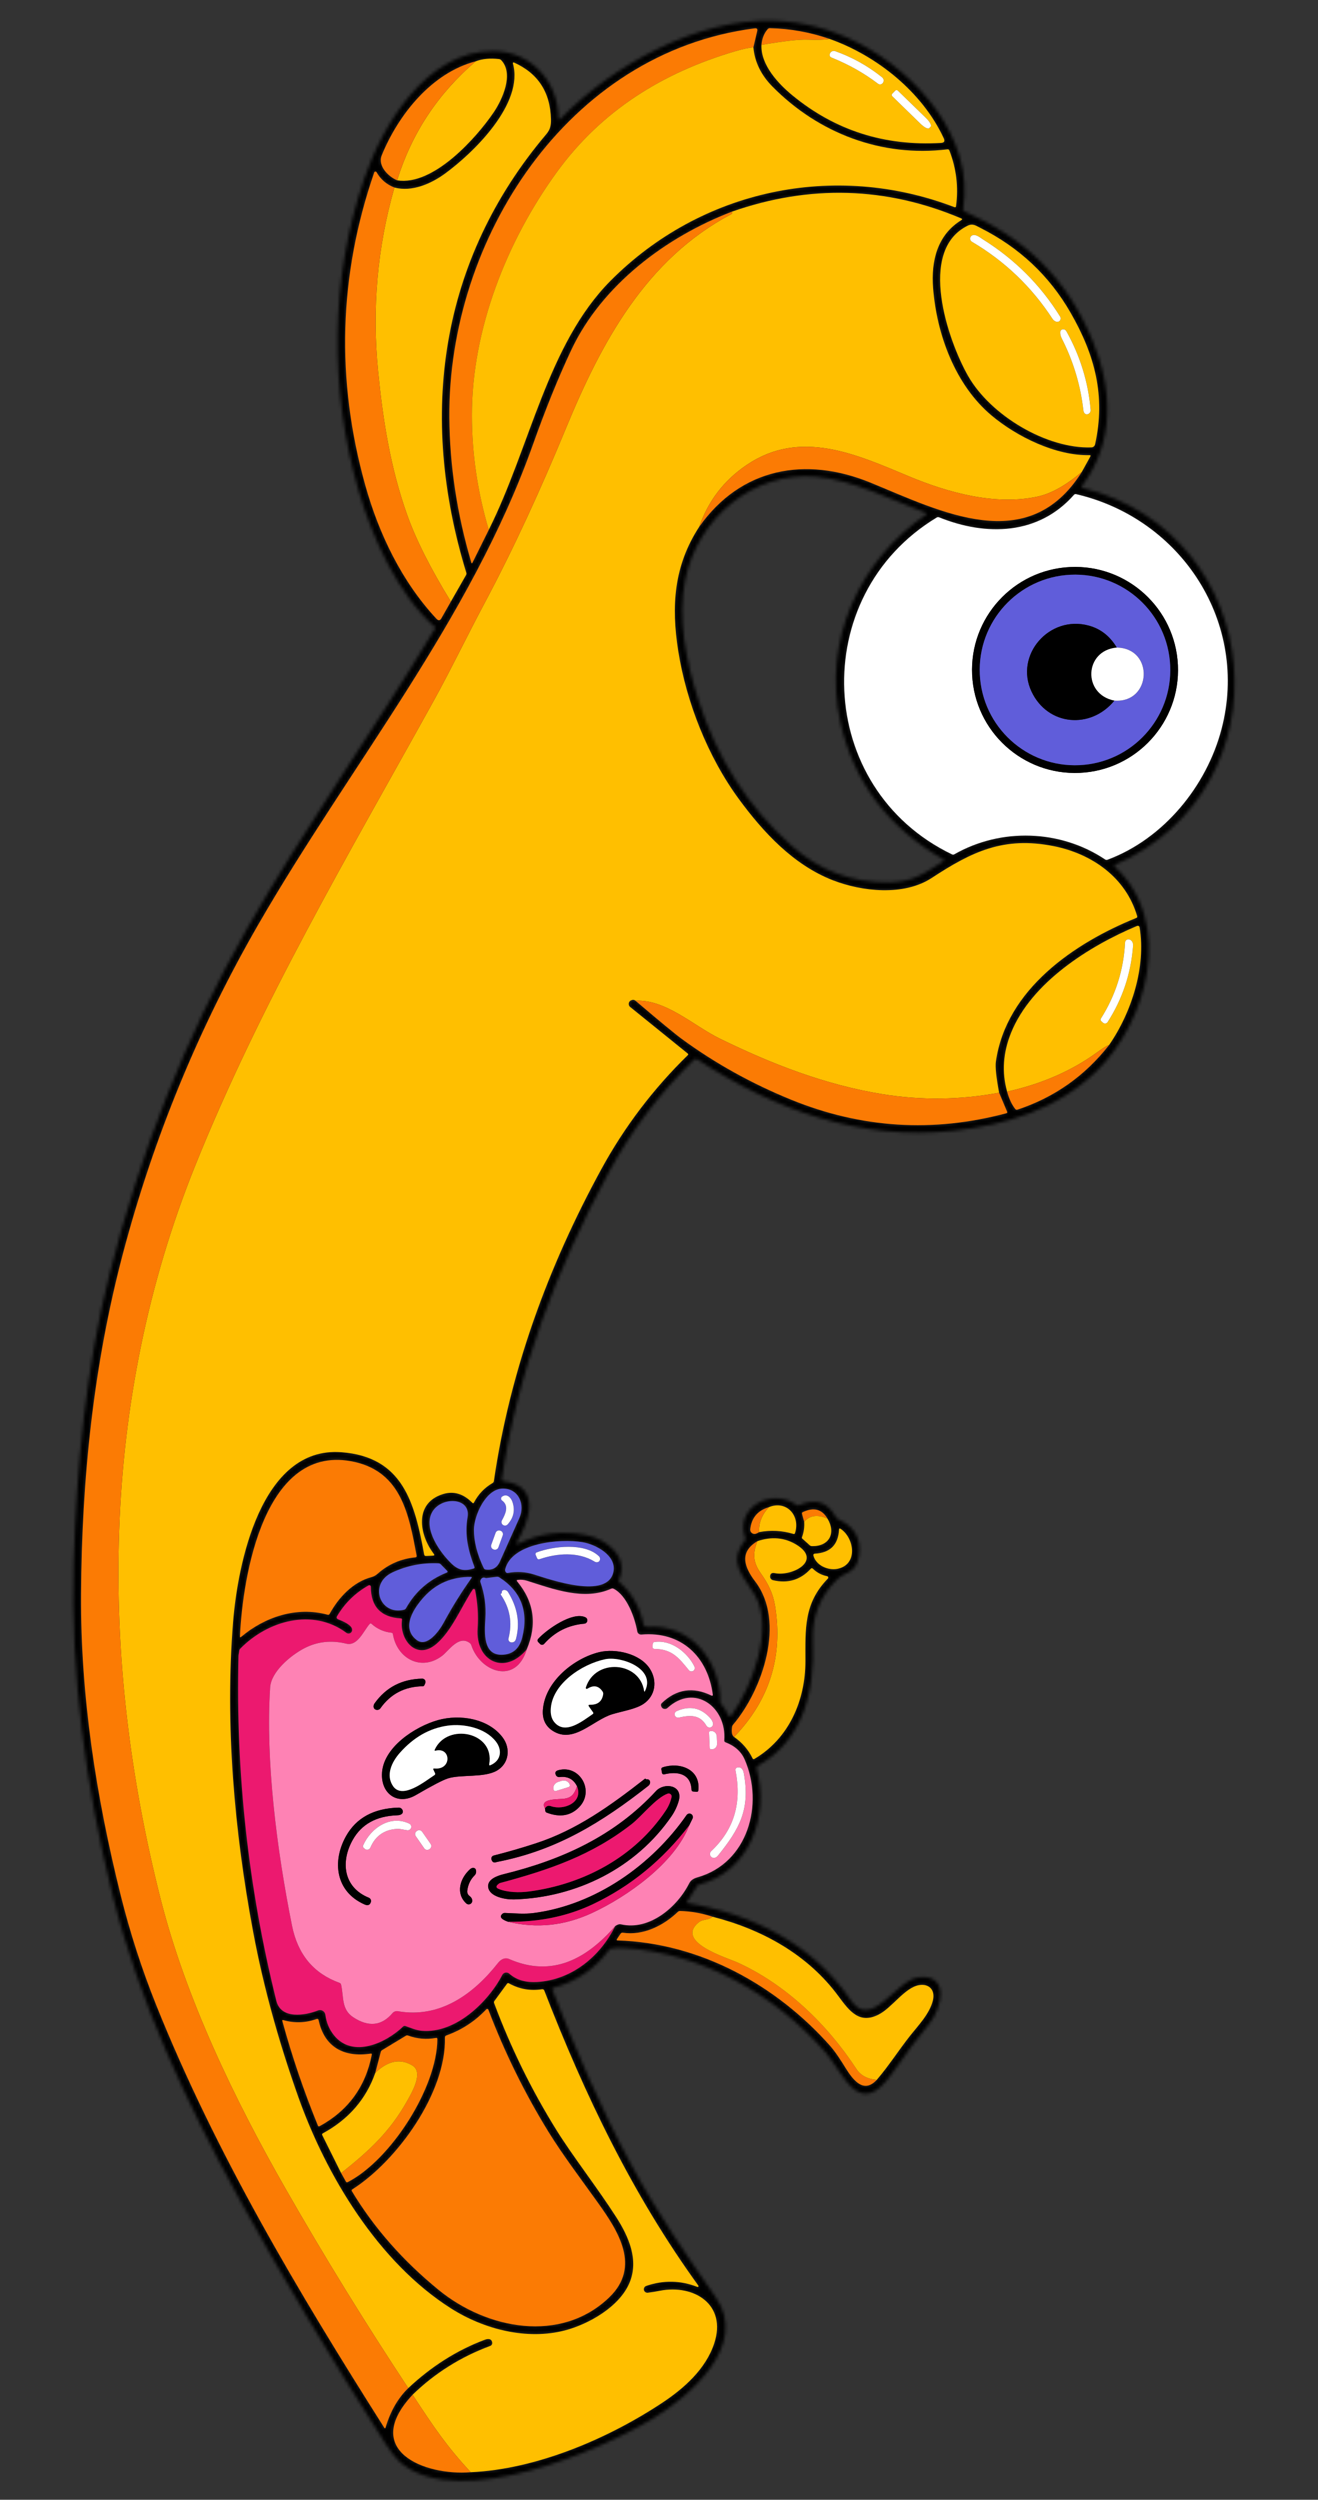 <svg width="424" height="804" viewBox="0 0 424 804" fill="none" xmlns="http://www.w3.org/2000/svg">
<rect x="0" y="0" width="424" height="804" fill="#333333" stroke="none"/>
<mask id="path-1-inside-1_48_285" fill="white">
<path d="M348.334 156.919C407.85 172.004 414.896 253.456 358.71 278.149C358.533 278.223 358.444 278.432 358.526 278.609C358.545 278.658 358.58 278.697 358.614 278.737C377.913 296.705 369.042 328.789 352.597 344.647C340.012 356.791 323.928 361.786 306.728 363.687C276.834 366.989 248.99 356.899 224.386 340.75C223.954 340.466 223.545 340.502 223.176 340.864C212.162 351.644 203.101 363.598 195.994 376.734C178.71 408.679 166.502 441.282 161.393 475.786C161.341 476.084 161.552 476.37 161.858 476.413C161.866 476.413 161.874 476.413 161.882 476.412C174.256 477.795 170.302 489.296 166.215 496.053C166.116 496.222 166.176 496.449 166.345 496.548C166.454 496.608 166.578 496.611 166.69 496.556C173.667 493.065 181.068 492.151 188.886 493.805C195.293 495.156 202.466 500.924 199.059 508.15C198.939 508.403 198.982 508.622 199.197 508.81C203.312 512.454 205.908 517.007 206.994 522.461C207.101 522.982 207.578 523.338 208.102 523.297C222.165 522.152 231.759 534.158 231.691 547.415C231.693 547.629 231.776 547.83 231.924 547.987C232.917 549.017 233.671 550.198 234.186 551.546C234.317 551.885 234.695 552.056 235.034 551.933C235.155 551.887 235.258 551.808 235.335 551.697C241.986 542.495 249.083 523.714 242.826 512.965C239.233 506.798 233.991 502.78 239.653 495.439C239.816 495.226 239.854 494.994 239.768 494.743C236.174 484.682 248.54 478.374 256.243 484.06C256.472 484.222 256.762 484.258 257.019 484.147C262.323 481.778 266.295 483.079 268.936 488.049C269.054 488.282 269.234 488.446 269.478 488.55C274.999 490.986 277.245 495.071 276.224 500.813C275.254 506.216 272.117 505.205 269.132 508.139C263.681 513.497 261.116 520.125 261.446 528.015C262.097 543.637 258.699 559.466 243.805 567.931C243.453 568.128 243.283 568.53 243.391 568.92C247.521 584.075 241.255 601.986 224.673 606.191C224.543 606.23 224.432 606.309 224.356 606.428L220.993 611.648C220.833 611.902 220.897 612.055 221.196 612.106C242.079 615.694 261.407 625.181 273.734 643.411C280.269 653.087 288.375 636.914 295.316 635.996C305.704 634.629 302.957 645.95 298.986 650.803C295.093 655.555 291.111 660.877 287.025 666.78C276.383 682.161 271.526 666.924 265.534 660.049C249.241 641.348 225.802 628.143 200.763 626.517C199.37 626.426 197.985 626.491 196.606 626.712C196.321 626.758 196.057 626.91 195.887 627.149C191.344 633.286 185.364 637.355 177.948 639.355C177.721 639.415 177.584 639.651 177.643 639.87C177.644 639.887 177.645 639.903 177.662 639.919C185.052 659.054 193.286 678.141 203.015 696.173C211.791 712.449 220.639 725.024 230.309 738.991C240.993 754.438 221.582 770.83 210.183 777.775C192.225 788.708 148.432 806.985 129.693 792.705C127.929 791.366 125.996 789.041 123.885 785.738C106.096 757.921 90.427 731.689 76.887 707.058C59.988 676.323 44.578 643.358 36.198 609.438C27.564 574.478 22.672 538.545 23.715 502.473C24.605 471.396 27.799 439.496 35.178 410.086C45 370.956 59.651 333.522 79.547 298.587C98.062 266.074 120.412 234.754 139.936 202.218C140.073 201.99 140.038 201.778 139.841 201.598C128.011 191.16 119.722 172.814 115.408 157.947C105.929 125.286 106.185 89.786 117.138 57.587C123.057 40.152 137.267 16.42 158.64 16.427C170.702 16.428 179.641 26.197 179.633 38.103C179.633 38.284 179.771 38.434 179.952 38.434C180.042 38.429 180.131 38.401 180.202 38.331C197.021 20.993 224.228 5.944 248.674 6.661C258.251 6.943 267.394 9.324 276.109 13.812C295.038 23.564 313.558 44.535 309.822 67.339C309.777 67.613 309.877 67.813 310.137 67.924C329.643 76.655 343.03 89.124 351.456 109.493C358.019 125.372 358.561 142.339 348.096 156.24C347.958 156.436 347.995 156.705 348.191 156.852C348.233 156.883 348.284 156.905 348.334 156.919ZM157.235 170.42C170.641 143.57 176.076 110.752 196.429 90.281C225.532 61.018 268.42 51.839 307.036 66.624C307.337 66.741 307.513 66.634 307.555 66.312C308.374 60.135 307.659 54.171 305.408 48.401C305.296 48.119 305.093 47.997 304.791 48.036C283.688 50.629 263.342 42.916 248.468 27.821C244.818 24.122 242.789 19.92 242.363 15.232L243.596 9.989C243.753 9.316 243.485 9.025 242.799 9.115C182.341 16.867 144.118 77.281 144.55 134.245C144.665 149.827 147.032 165.402 151.632 180.954C151.721 181.262 151.845 181.273 151.987 180.987L157.235 170.42ZM244.972 14.452C244.666 20.884 250.459 27.005 254.895 30.65C268.63 41.944 284.572 47.054 302.738 45.963C303.746 45.907 304.035 45.417 303.614 44.508C296.701 29.583 282.027 17.881 266.862 12.52C260.606 10.357 254.208 9.212 247.677 9.066C247.39 9.063 247.148 9.173 246.961 9.387C245.784 10.741 245.124 12.432 244.972 14.452ZM153.051 19.722C138.941 23.375 128.168 36.823 122.803 49.959C121.403 53.393 125.033 56.871 127.757 58C139.348 59.855 153.137 44.483 158.786 36.174C161.576 32.074 165.395 23.809 161.26 19.377C161.061 19.165 160.825 19.044 160.536 19.009C157.669 18.675 155.173 18.907 153.051 19.722ZM126.888 60.325C124.318 59.304 122.408 57.66 121.143 55.386C121.027 55.186 120.769 55.116 120.577 55.231C120.489 55.285 120.427 55.362 120.39 55.454C108.953 88.555 107.998 122.108 117.516 156.106C121.88 171.702 129.284 187.115 140.436 199.048C141.033 199.685 141.556 199.628 141.989 198.868L145.039 193.491L149.914 184.963C150.051 184.718 150.08 184.47 150.002 184.203C134.493 133.559 141.381 83.729 175.76 43.125C177.022 41.644 177.277 40.252 177.24 38.421C177.051 29.679 173.084 23.58 165.328 20.107C165.21 20.046 165.065 20.102 165.014 20.228C164.991 20.278 164.986 20.336 164.997 20.393C168.61 33.305 152.415 49.061 143.208 55.796C138.688 59.106 132.562 61.801 126.888 60.325ZM235.388 68.106C214.241 76.224 193.628 91.686 183.801 112.525C179.669 121.29 175.538 131.484 171.407 143.091C151.398 199.42 112.498 246.292 82.96 297.597C63.929 330.659 49.481 365.758 39.622 402.893C30.059 438.962 26.29 475.606 26.076 512.855C25.884 545.518 30.918 577.829 38.816 609.545C41.813 621.557 45.611 633.318 50.218 644.81C69.409 692.693 96.066 737.341 123.604 780.805C123.799 781.116 123.946 781.093 124.053 780.743C125.591 775.519 128.022 771.304 131.339 768.083C138.8 761.094 146.947 755.937 155.772 752.606C156.369 752.372 156.841 752.276 157.196 752.309C157.897 752.366 158.286 752.767 158.354 753.528C158.391 753.962 158.139 754.36 157.735 754.51C148.221 758.039 139.889 763.278 132.729 770.22C116.019 788.145 136.569 796.35 151.417 795.136C172.483 794.204 195.442 784.432 212.88 772.915C220.013 768.209 227.05 761.979 229.782 753.658C233.863 741.19 223.276 734.638 212.268 736.781C210.851 737.062 209.555 737.27 208.386 737.416C207.765 737.486 207.202 737.044 207.124 736.423C207.058 735.892 207.371 735.393 207.881 735.221C213.436 733.308 218.921 733.412 224.338 735.541C224.472 735.6 224.633 735.527 224.692 735.393C224.729 735.301 224.716 735.194 224.655 735.123C203.426 705.808 188.119 673.799 175.078 640.188C174.967 639.914 174.688 639.754 174.403 639.801C170.593 640.39 167.038 639.76 163.73 637.911C163.485 637.766 163.274 637.817 163.104 638.047L159.05 643.578C158.904 643.782 158.873 644.006 158.958 644.248C164.288 658.534 170.966 672.139 178.984 685.05C184.166 693.393 192.086 703.506 198.221 713.061C202.237 719.323 205.625 726.896 202.472 734.308C199.217 741.971 189.347 747.537 181.749 749.529C169.524 752.724 155.744 749.214 145.124 742.481C121.716 727.64 104.9 699.736 95.879 674.211C89.816 657.076 84.839 639.462 81.485 621.592C75.395 589.183 72.34 554.569 74.985 521.651C76.453 503.39 83.835 465.139 109.768 467.068C129.656 468.55 133.401 483.378 136.466 499.997C136.522 500.315 136.718 500.462 137.037 500.447L139.308 500.34C139.743 500.32 139.833 500.135 139.562 499.786C134.907 493.743 133.068 483.46 142.52 480.543C145.93 479.487 149.08 480.424 151.962 483.353C152.161 483.566 152.332 483.533 152.468 483.272C153.854 480.602 155.851 478.503 158.459 476.992C158.682 476.858 158.836 476.638 158.874 476.381C164.031 440.979 176.3 407.404 193.462 376.006C200.9 362.395 210.178 350.176 221.28 339.343C221.453 339.179 221.445 339.015 221.258 338.867L202.723 323.879C202.176 323.436 202.098 322.635 202.549 322.088C202.665 321.943 202.816 321.829 202.985 321.747C203.572 321.481 204.05 321.516 204.428 321.86C212.191 328.463 217.166 332.568 219.361 334.174C230.065 342.003 241.784 348.511 254.526 353.706C277.077 362.894 300.145 364.349 323.728 358.057C324.012 357.986 324.102 357.81 323.983 357.536L321.412 351.444C320.481 346.484 320.135 343.148 320.375 341.436C323.695 318.158 345.674 303.264 365.576 295.221C365.817 295.12 365.9 294.951 365.831 294.7C362.214 282.241 351.296 274.594 338.954 272.141C322.871 268.944 312.653 273.919 299.723 282.389C290.738 288.267 277.291 286.77 267.883 283.104C255.236 278.176 245.55 267.711 237.658 256.964C227.729 243.428 220.772 225.809 218.171 209.268C215.921 194.944 216.758 181.972 224.936 169.427C238.351 150.448 259.135 146.679 280.005 155.222C302.767 164.539 330.794 179.222 348.019 151.782L350.768 146.805C350.919 146.527 350.839 146.391 350.527 146.397C339.585 146.632 327.04 140.392 318.991 133.646C307.281 123.826 301.342 107.589 300.171 92.624C299.494 83.971 301.522 75.543 309.261 70.8C309.605 70.595 309.596 70.407 309.219 70.252C285.108 60.036 260.497 59.319 235.388 68.106ZM311.434 120.912C318.704 133.652 336.76 144.406 351.124 143.888C351.682 143.87 352.164 143.477 352.286 142.921C355.734 127.27 352.201 114.158 344.407 100.588C337.579 88.69 327.899 79.596 315.369 73.299C313.972 72.6 312.98 71.768 311.293 72.595C294.95 80.651 305.041 109.708 311.434 120.912ZM254.463 271.877C263.564 280.028 274.137 283.993 286.164 283.774C294.004 283.627 297.439 280.82 303.615 276.915C303.743 276.843 303.777 276.677 303.705 276.557C303.679 276.518 303.653 276.486 303.61 276.463C285.7 266.187 274.613 251.449 270.351 232.249C264.558 206.169 276.466 180.302 297.829 165.593C297.996 165.47 298.043 165.238 297.92 165.071C297.876 165.007 297.816 164.961 297.749 164.931C286.649 160.588 274.18 154.378 262.71 153.339C242.253 151.49 224.389 166.692 220.419 186.451C217.935 198.81 220.657 212.52 224.603 224.964C230.571 243.755 240.525 259.393 254.463 271.877ZM301.361 166.446C259.65 191.585 262.125 253.572 306.277 274.793C306.52 274.913 306.758 274.902 306.998 274.768C322.002 266.191 341.135 266.788 355.532 276.433C355.752 276.578 356.025 276.607 356.267 276.521C374.453 269.743 388.19 252.73 392.963 234.503C401.874 200.461 380.281 166.882 346.177 158.935C345.936 158.872 345.677 158.958 345.513 159.147C334.092 172.107 317.309 172.534 302.098 166.387C301.855 166.291 301.585 166.312 301.361 166.446ZM323.993 351.101C324.61 353.39 325.478 355.255 326.605 356.69C326.789 356.919 327.014 356.991 327.297 356.904C339.208 352.967 349.046 346.03 356.805 336.093C364.021 325.623 368.724 310.998 366.596 298.23C366.549 297.92 366.251 297.712 365.941 297.76C365.9 297.762 365.852 297.78 365.812 297.799C350.308 304.311 331.82 316.026 325.28 332.134C322.68 338.542 322.246 344.865 323.993 351.101ZM77.554 526.485C85.18 520.038 95.431 516.624 105.402 519.344C105.685 519.421 105.895 519.337 106.039 519.075C108.937 513.771 113.568 508.804 119.566 507.232C120.248 507.053 120.905 506.685 121.536 506.121C124.975 503.075 129.018 501.333 133.656 500.885C133.894 500.865 134.064 500.652 134.037 500.423C134.036 500.407 134.036 500.399 134.035 500.382C131.568 487.22 129.139 473.628 114.147 470.223C84.879 463.578 78.032 507.449 77.192 526.305C77.175 526.643 77.293 526.703 77.554 526.485ZM167.081 488.255C169.016 483.957 166.909 478.814 161.853 478.764C156.271 478.705 152.494 487.502 152.456 491.941C152.43 495.78 153.488 499.937 155.637 504.405C155.738 504.622 155.942 504.768 156.182 504.806C158.374 505.123 159.912 504.278 160.812 502.264C162.909 497.564 164.998 492.897 167.081 488.255ZM145.213 502.881C147.485 505.075 149.414 505.387 152.371 504.492C152.646 504.405 152.737 504.229 152.634 503.962C150.591 498.61 149.455 493.668 150.428 487.953C151.549 481.376 141.566 481.22 138.885 486.597C136.226 491.923 141.597 499.37 145.213 502.881ZM247.336 484.758C243.769 485.805 241.777 488.166 241.357 491.826C241.269 492.586 241.811 493.267 242.571 493.355C242.678 493.366 242.785 493.369 242.891 493.356C243.226 493.316 243.669 493.122 244.22 492.768C248 492.073 251.674 492.27 255.242 493.36C255.492 493.438 255.66 493.348 255.739 493.106C257.563 487.491 253.018 482.412 247.336 484.758ZM258.707 489.475C258.829 491.194 258.586 492.841 257.995 494.422C257.937 494.581 257.978 494.759 258.106 494.868L260.474 496.992C260.68 497.18 260.923 497.275 261.202 497.278C266.689 497.415 269.061 493.154 266.185 488.417C264.424 485.393 261.794 484.695 258.289 486.331C258.023 486.45 257.934 486.651 258.013 486.927L258.707 489.475ZM162.722 505.658C162.888 505.88 163.114 505.968 163.383 505.914C166.25 505.377 169.068 505.541 171.845 506.421C176.941 508.022 195.458 514.581 197.344 505.577C198.444 500.308 191.66 496.707 187.379 496.004C180.034 494.788 164.663 496.249 162.52 504.69C162.43 505.047 162.494 505.365 162.722 505.658ZM261.664 500.281C262.471 503.48 266.354 505.147 269.311 504.597C276.12 503.308 274.893 494.696 270.407 491.711C270.093 491.504 269.932 491.585 269.917 491.956C269.663 496.873 267.048 499.453 262.08 499.711C261.826 499.722 261.631 499.945 261.651 500.191C261.653 500.224 261.654 500.248 261.664 500.281ZM243.642 495.696C237.551 499.326 239.599 504.25 242.979 508.701C252.815 521.641 245.3 543.596 235.822 554.723C235.643 554.929 235.539 555.164 235.503 555.437C235.271 557.156 235.486 558.231 236.155 558.66C238.763 560.468 240.744 562.758 242.099 565.546C242.235 565.819 242.435 565.875 242.699 565.723C253.813 559.17 259.095 546.909 259.098 534.362C259.102 523.942 258.518 515.72 266.327 507.72C266.499 507.539 266.502 507.26 266.322 507.087C266.261 507.024 266.186 506.987 266.102 506.966C264.311 506.615 262.778 505.808 261.494 504.545C261.261 504.318 261.032 504.32 260.814 504.577C257.53 508.149 253.479 509.375 248.669 508.253C248.062 508.109 247.657 507.528 247.735 506.908C247.844 506.09 248.347 505.77 249.252 505.966C254.68 507.125 264.769 502.025 256.176 496.808C252.379 494.513 248.204 494.142 243.643 495.704L243.642 495.696ZM126.25 505.727C118.436 509.397 122.189 519.689 129.986 517.746C130.262 517.675 130.469 517.526 130.605 517.281C133.607 511.914 137.963 508.094 143.682 505.812C144.037 505.673 144.076 505.457 143.809 505.182L141.815 503.147C141.608 502.935 141.356 502.816 141.051 502.805C135.847 502.565 130.913 503.544 126.25 505.727ZM134.025 527.465C137.444 530.099 141.43 524.34 142.745 521.896C145.428 516.922 148.408 512.139 151.684 507.54C151.854 507.294 151.79 507.174 151.494 507.171C145.421 507.136 140.433 509.235 136.524 513.478C133.349 516.922 128.79 523.422 134.025 527.465ZM161.299 532.224C164.856 532.213 167.094 530.342 168.027 526.592C170.091 518.237 167.629 511.812 160.639 507.333C160.377 507.165 160.094 507.096 159.792 507.135L156.434 507.547C156.377 507.55 156.319 507.553 156.261 507.531C155.482 507.214 154.925 507.437 154.591 508.201C154.48 508.453 154.475 508.707 154.569 508.958C155.869 512.668 156.394 516.497 156.144 520.437C155.82 525.44 155.457 532.236 161.299 532.224ZM197.918 619.469C198.642 618.975 199.25 618.79 199.74 618.907C208.963 621.07 217.931 613.287 221.718 605.722C222.289 604.586 223.359 604.1 224.478 603.777C240.564 599.184 245.843 580.366 239.561 565.92C238.446 563.359 236.379 561.509 233.359 560.369C233.117 560.273 232.966 560.034 232.987 559.778C233.864 549.063 223.442 541.311 214.731 549.337C214.503 549.545 214.237 549.648 213.932 549.646C213.234 549.646 212.806 549.28 212.641 548.556C212.578 548.28 212.664 547.996 212.868 547.798C217.608 543.237 222.969 542.426 228.933 545.375C229.06 545.443 229.222 545.395 229.29 545.268C229.312 545.218 229.326 545.16 229.315 545.103C227.727 532.811 219.182 524.609 206.326 525.722C205.688 525.777 205.116 525.335 205.005 524.708C204.271 520.453 201.691 513.105 197.367 510.974C197.124 510.863 196.885 510.857 196.644 510.967C187.921 514.902 178.022 511.094 169.465 508.398C168.556 508.112 167.59 508.026 166.569 508.148C166.209 508.189 166.143 508.357 166.378 508.633C171.822 515.206 172.846 522.487 169.458 530.477C162.42 538.95 152.92 534.376 153.646 523.775C153.928 519.62 153.66 515.492 152.835 511.389C152.791 511.161 152.571 511.015 152.343 511.059C152.237 511.08 152.141 511.142 152.08 511.236C148.45 516.714 145.298 524.644 140.252 528.841C133.871 534.161 128.413 527.294 129.332 520.964C129.369 520.692 129.255 520.549 128.983 520.537C122.532 520.166 119.307 516.76 119.301 510.326C119.305 510.055 119.089 509.843 118.818 509.839C118.736 509.843 118.655 509.864 118.582 509.9C114.291 512.303 110.89 515.635 108.386 519.894C108.211 520.19 108.311 520.563 108.607 520.738C108.632 520.753 108.666 520.768 108.691 520.783C109.972 521.298 113.646 522.72 113.268 524.463C113.133 525.094 112.503 525.502 111.881 525.366C111.715 525.333 111.563 525.258 111.427 525.158C100.547 517.09 86.084 521.261 77.28 530.278C77.084 530.476 76.98 530.719 76.96 530.991C76.92 531.536 76.734 532.12 76.724 532.605C75.799 570.134 79.852 607.1 88.891 643.512C90.41 649.612 98.258 648.224 102.299 646.621C103.195 646.267 104.201 646.696 104.564 647.599C104.619 647.736 104.659 647.882 104.674 648.021C104.997 650.521 105.921 652.712 107.431 654.597C113.506 662.167 124.306 656.993 129.706 651.768C129.903 651.586 130.13 651.534 130.389 651.621C132.194 652.267 133.922 653.016 135.737 653.169C146.569 654.082 157.037 643.927 161.59 635.201C161.968 634.493 162.842 634.222 163.55 634.591C163.651 634.644 163.753 634.713 163.839 634.791C166.309 636.993 169.38 637.662 172.789 637.469C183.942 636.814 193.126 629.242 197.918 619.469ZM282.072 668.919C285.913 664.441 289.219 659.257 292.717 654.837C295.393 651.449 299.079 647.693 300.117 643.38C300.915 640.088 298.915 637.923 295.655 638.478C291.066 639.269 287.022 645.72 282.648 647.947C276.526 651.077 273.35 646.97 269.708 642.014C259.843 628.624 245.159 620.562 229.265 616.493C225.851 615.347 222.362 614.722 218.783 614.627C218.496 614.624 218.253 614.718 218.049 614.916C213.419 619.374 206.865 622.607 200.369 621.613C200.063 621.57 199.821 621.672 199.644 621.927L198.484 623.658C198.292 623.938 198.373 624.09 198.719 624.099C225.159 624.936 249.72 638.425 267.153 658.132C268.195 659.316 269.469 661.088 270.968 663.442C273.178 666.921 277.053 674.381 282.072 668.919ZM141.105 736.508C156.588 749.158 180.423 753.839 195.984 738.918C206.276 729.051 198.879 717.624 192.449 708.616C186.997 700.992 180.926 692.97 176.362 685.551C168.738 673.148 162.323 660.088 157.103 646.381C157.028 646.179 156.793 646.075 156.591 646.159C156.534 646.178 156.487 646.213 156.44 646.256C152.816 650.099 148.519 652.906 143.548 654.676C143.298 654.77 143.137 655.007 143.141 655.278C143.566 673.073 127.845 694.912 113.358 704.162C113.11 704.322 113.062 704.521 113.214 704.769C120.298 716.523 129.595 727.097 141.105 736.508ZM119.27 660.5C110.687 661.815 104.334 658.465 102.475 649.661C102.431 649.433 102.202 649.28 101.974 649.323C101.949 649.324 101.933 649.333 101.909 649.343C98.338 650.644 94.737 650.772 91.113 649.718C90.847 649.64 90.753 649.735 90.823 650.011C93.966 661.474 97.788 672.7 102.29 683.696C102.364 683.873 102.573 683.962 102.743 683.888C102.751 683.888 102.759 683.888 102.775 683.871C111.996 678.844 117.602 671.178 119.607 660.853C119.66 660.58 119.547 660.462 119.27 660.5ZM120.728 666.709C117.772 675.155 112.152 681.639 103.867 686.145C103.619 686.279 103.554 686.48 103.682 686.737L109.742 698.917L111.267 701.639C111.419 701.903 111.619 701.96 111.884 701.824C125.714 694.683 140.622 671.461 140.702 655.837C140.704 655.533 140.55 655.4 140.249 655.455C137.153 656.02 134.15 655.758 131.231 654.679C131.014 654.599 130.809 654.617 130.609 654.733L122.899 659.401C122.7 659.525 122.568 659.696 122.504 659.92L120.728 666.709Z"/>
</mask>
<path d="M348.334 156.919C407.85 172.004 414.896 253.456 358.71 278.149C358.533 278.223 358.444 278.432 358.526 278.609C358.545 278.658 358.58 278.697 358.614 278.737C377.913 296.705 369.042 328.789 352.597 344.647C340.012 356.791 323.928 361.786 306.728 363.687C276.834 366.989 248.99 356.899 224.386 340.75C223.954 340.466 223.545 340.502 223.176 340.864C212.162 351.644 203.101 363.598 195.994 376.734C178.71 408.679 166.502 441.282 161.393 475.786C161.341 476.084 161.552 476.37 161.858 476.413C161.866 476.413 161.874 476.413 161.882 476.412C174.256 477.795 170.302 489.296 166.215 496.053C166.116 496.222 166.176 496.449 166.345 496.548C166.454 496.608 166.578 496.611 166.69 496.556C173.667 493.065 181.068 492.151 188.886 493.805C195.293 495.156 202.466 500.924 199.059 508.15C198.939 508.403 198.982 508.622 199.197 508.81C203.312 512.454 205.908 517.007 206.994 522.461C207.101 522.982 207.578 523.338 208.102 523.297C222.165 522.152 231.759 534.158 231.691 547.415C231.693 547.629 231.776 547.83 231.924 547.987C232.917 549.017 233.671 550.198 234.186 551.546C234.317 551.885 234.695 552.056 235.034 551.933C235.155 551.887 235.258 551.808 235.335 551.697C241.986 542.495 249.083 523.714 242.826 512.965C239.233 506.798 233.991 502.78 239.653 495.439C239.816 495.226 239.854 494.994 239.768 494.743C236.174 484.682 248.54 478.374 256.243 484.06C256.472 484.222 256.762 484.258 257.019 484.147C262.323 481.778 266.295 483.079 268.936 488.049C269.054 488.282 269.234 488.446 269.478 488.55C274.999 490.986 277.245 495.071 276.224 500.813C275.254 506.216 272.117 505.205 269.132 508.139C263.681 513.497 261.116 520.125 261.446 528.015C262.097 543.637 258.699 559.466 243.805 567.931C243.453 568.128 243.283 568.53 243.391 568.92C247.521 584.075 241.255 601.986 224.673 606.191C224.543 606.23 224.432 606.309 224.356 606.428L220.993 611.648C220.833 611.902 220.897 612.055 221.196 612.106C242.079 615.694 261.407 625.181 273.734 643.411C280.269 653.087 288.375 636.914 295.316 635.996C305.704 634.629 302.957 645.95 298.986 650.803C295.093 655.555 291.111 660.877 287.025 666.78C276.383 682.161 271.526 666.924 265.534 660.049C249.241 641.348 225.802 628.143 200.763 626.517C199.37 626.426 197.985 626.491 196.606 626.712C196.321 626.758 196.057 626.91 195.887 627.149C191.344 633.286 185.364 637.355 177.948 639.355C177.721 639.415 177.584 639.651 177.643 639.87C177.644 639.887 177.645 639.903 177.662 639.919C185.052 659.054 193.286 678.141 203.015 696.173C211.791 712.449 220.639 725.024 230.309 738.991C240.993 754.438 221.582 770.83 210.183 777.775C192.225 788.708 148.432 806.985 129.693 792.705C127.929 791.366 125.996 789.041 123.885 785.738C106.096 757.921 90.427 731.689 76.887 707.058C59.988 676.323 44.578 643.358 36.198 609.438C27.564 574.478 22.672 538.545 23.715 502.473C24.605 471.396 27.799 439.496 35.178 410.086C45 370.956 59.651 333.522 79.547 298.587C98.062 266.074 120.412 234.754 139.936 202.218C140.073 201.99 140.038 201.778 139.841 201.598C128.011 191.16 119.722 172.814 115.408 157.947C105.929 125.286 106.185 89.786 117.138 57.587C123.057 40.152 137.267 16.42 158.64 16.427C170.702 16.428 179.641 26.197 179.633 38.103C179.633 38.284 179.771 38.434 179.952 38.434C180.042 38.429 180.131 38.401 180.202 38.331C197.021 20.993 224.228 5.944 248.674 6.661C258.251 6.943 267.394 9.324 276.109 13.812C295.038 23.564 313.558 44.535 309.822 67.339C309.777 67.613 309.877 67.813 310.137 67.924C329.643 76.655 343.03 89.124 351.456 109.493C358.019 125.372 358.561 142.339 348.096 156.24C347.958 156.436 347.995 156.705 348.191 156.852C348.233 156.883 348.284 156.905 348.334 156.919ZM157.235 170.42C170.641 143.57 176.076 110.752 196.429 90.281C225.532 61.018 268.42 51.839 307.036 66.624C307.337 66.741 307.513 66.634 307.555 66.312C308.374 60.135 307.659 54.171 305.408 48.401C305.296 48.119 305.093 47.997 304.791 48.036C283.688 50.629 263.342 42.916 248.468 27.821C244.818 24.122 242.789 19.92 242.363 15.232L243.596 9.989C243.753 9.316 243.485 9.025 242.799 9.115C182.341 16.867 144.118 77.281 144.55 134.245C144.665 149.827 147.032 165.402 151.632 180.954C151.721 181.262 151.845 181.273 151.987 180.987L157.235 170.42ZM244.972 14.452C244.666 20.884 250.459 27.005 254.895 30.65C268.63 41.944 284.572 47.054 302.738 45.963C303.746 45.907 304.035 45.417 303.614 44.508C296.701 29.583 282.027 17.881 266.862 12.52C260.606 10.357 254.208 9.212 247.677 9.066C247.39 9.063 247.148 9.173 246.961 9.387C245.784 10.741 245.124 12.432 244.972 14.452ZM153.051 19.722C138.941 23.375 128.168 36.823 122.803 49.959C121.403 53.393 125.033 56.871 127.757 58C139.348 59.855 153.137 44.483 158.786 36.174C161.576 32.074 165.395 23.809 161.26 19.377C161.061 19.165 160.825 19.044 160.536 19.009C157.669 18.675 155.173 18.907 153.051 19.722ZM126.888 60.325C124.318 59.304 122.408 57.66 121.143 55.386C121.027 55.186 120.769 55.116 120.577 55.231C120.489 55.285 120.427 55.362 120.39 55.454C108.953 88.555 107.998 122.108 117.516 156.106C121.88 171.702 129.284 187.115 140.436 199.048C141.033 199.685 141.556 199.628 141.989 198.868L145.039 193.491L149.914 184.963C150.051 184.718 150.08 184.47 150.002 184.203C134.493 133.559 141.381 83.729 175.76 43.125C177.022 41.644 177.277 40.252 177.24 38.421C177.051 29.679 173.084 23.58 165.328 20.107C165.21 20.046 165.065 20.102 165.014 20.228C164.991 20.278 164.986 20.336 164.997 20.393C168.61 33.305 152.415 49.061 143.208 55.796C138.688 59.106 132.562 61.801 126.888 60.325ZM235.388 68.106C214.241 76.224 193.628 91.686 183.801 112.525C179.669 121.29 175.538 131.484 171.407 143.091C151.398 199.42 112.498 246.292 82.96 297.597C63.929 330.659 49.481 365.758 39.622 402.893C30.059 438.962 26.29 475.606 26.076 512.855C25.884 545.518 30.918 577.829 38.816 609.545C41.813 621.557 45.611 633.318 50.218 644.81C69.409 692.693 96.066 737.341 123.604 780.805C123.799 781.116 123.946 781.093 124.053 780.743C125.591 775.519 128.022 771.304 131.339 768.083C138.8 761.094 146.947 755.937 155.772 752.606C156.369 752.372 156.841 752.276 157.196 752.309C157.897 752.366 158.286 752.767 158.354 753.528C158.391 753.962 158.139 754.36 157.735 754.51C148.221 758.039 139.889 763.278 132.729 770.22C116.019 788.145 136.569 796.35 151.417 795.136C172.483 794.204 195.442 784.432 212.88 772.915C220.013 768.209 227.05 761.979 229.782 753.658C233.863 741.19 223.276 734.638 212.268 736.781C210.851 737.062 209.555 737.27 208.386 737.416C207.765 737.486 207.202 737.044 207.124 736.423C207.058 735.892 207.371 735.393 207.881 735.221C213.436 733.308 218.921 733.412 224.338 735.541C224.472 735.6 224.633 735.527 224.692 735.393C224.729 735.301 224.716 735.194 224.655 735.123C203.426 705.808 188.119 673.799 175.078 640.188C174.967 639.914 174.688 639.754 174.403 639.801C170.593 640.39 167.038 639.76 163.73 637.911C163.485 637.766 163.274 637.817 163.104 638.047L159.05 643.578C158.904 643.782 158.873 644.006 158.958 644.248C164.288 658.534 170.966 672.139 178.984 685.05C184.166 693.393 192.086 703.506 198.221 713.061C202.237 719.323 205.625 726.896 202.472 734.308C199.217 741.971 189.347 747.537 181.749 749.529C169.524 752.724 155.744 749.214 145.124 742.481C121.716 727.64 104.9 699.736 95.879 674.211C89.816 657.076 84.839 639.462 81.485 621.592C75.395 589.183 72.34 554.569 74.985 521.651C76.453 503.39 83.835 465.139 109.768 467.068C129.656 468.55 133.401 483.378 136.466 499.997C136.522 500.315 136.718 500.462 137.037 500.447L139.308 500.34C139.743 500.32 139.833 500.135 139.562 499.786C134.907 493.743 133.068 483.46 142.52 480.543C145.93 479.487 149.08 480.424 151.962 483.353C152.161 483.566 152.332 483.533 152.468 483.272C153.854 480.602 155.851 478.503 158.459 476.992C158.682 476.858 158.836 476.638 158.874 476.381C164.031 440.979 176.3 407.404 193.462 376.006C200.9 362.395 210.178 350.176 221.28 339.343C221.453 339.179 221.445 339.015 221.258 338.867L202.723 323.879C202.176 323.436 202.098 322.635 202.549 322.088C202.665 321.943 202.816 321.829 202.985 321.747C203.572 321.481 204.05 321.516 204.428 321.86C212.191 328.463 217.166 332.568 219.361 334.174C230.065 342.003 241.784 348.511 254.526 353.706C277.077 362.894 300.145 364.349 323.728 358.057C324.012 357.986 324.102 357.81 323.983 357.536L321.412 351.444C320.481 346.484 320.135 343.148 320.375 341.436C323.695 318.158 345.674 303.264 365.576 295.221C365.817 295.12 365.9 294.951 365.831 294.7C362.214 282.241 351.296 274.594 338.954 272.141C322.871 268.944 312.653 273.919 299.723 282.389C290.738 288.267 277.291 286.77 267.883 283.104C255.236 278.176 245.55 267.711 237.658 256.964C227.729 243.428 220.772 225.809 218.171 209.268C215.921 194.944 216.758 181.972 224.936 169.427C238.351 150.448 259.135 146.679 280.005 155.222C302.767 164.539 330.794 179.222 348.019 151.782L350.768 146.805C350.919 146.527 350.839 146.391 350.527 146.397C339.585 146.632 327.04 140.392 318.991 133.646C307.281 123.826 301.342 107.589 300.171 92.624C299.494 83.971 301.522 75.543 309.261 70.8C309.605 70.595 309.596 70.407 309.219 70.252C285.108 60.036 260.497 59.319 235.388 68.106ZM311.434 120.912C318.704 133.652 336.76 144.406 351.124 143.888C351.682 143.87 352.164 143.477 352.286 142.921C355.734 127.27 352.201 114.158 344.407 100.588C337.579 88.69 327.899 79.596 315.369 73.299C313.972 72.6 312.98 71.768 311.293 72.595C294.95 80.651 305.041 109.708 311.434 120.912ZM254.463 271.877C263.564 280.028 274.137 283.993 286.164 283.774C294.004 283.627 297.439 280.82 303.615 276.915C303.743 276.843 303.777 276.677 303.705 276.557C303.679 276.518 303.653 276.486 303.61 276.463C285.7 266.187 274.613 251.449 270.351 232.249C264.558 206.169 276.466 180.302 297.829 165.593C297.996 165.47 298.043 165.238 297.92 165.071C297.876 165.007 297.816 164.961 297.749 164.931C286.649 160.588 274.18 154.378 262.71 153.339C242.253 151.49 224.389 166.692 220.419 186.451C217.935 198.81 220.657 212.52 224.603 224.964C230.571 243.755 240.525 259.393 254.463 271.877ZM301.361 166.446C259.65 191.585 262.125 253.572 306.277 274.793C306.52 274.913 306.758 274.902 306.998 274.768C322.002 266.191 341.135 266.788 355.532 276.433C355.752 276.578 356.025 276.607 356.267 276.521C374.453 269.743 388.19 252.73 392.963 234.503C401.874 200.461 380.281 166.882 346.177 158.935C345.936 158.872 345.677 158.958 345.513 159.147C334.092 172.107 317.309 172.534 302.098 166.387C301.855 166.291 301.585 166.312 301.361 166.446ZM323.993 351.101C324.61 353.39 325.478 355.255 326.605 356.69C326.789 356.919 327.014 356.991 327.297 356.904C339.208 352.967 349.046 346.03 356.805 336.093C364.021 325.623 368.724 310.998 366.596 298.23C366.549 297.92 366.251 297.712 365.941 297.76C365.9 297.762 365.852 297.78 365.812 297.799C350.308 304.311 331.82 316.026 325.28 332.134C322.68 338.542 322.246 344.865 323.993 351.101ZM77.554 526.485C85.18 520.038 95.431 516.624 105.402 519.344C105.685 519.421 105.895 519.337 106.039 519.075C108.937 513.771 113.568 508.804 119.566 507.232C120.248 507.053 120.905 506.685 121.536 506.121C124.975 503.075 129.018 501.333 133.656 500.885C133.894 500.865 134.064 500.652 134.037 500.423C134.036 500.407 134.036 500.399 134.035 500.382C131.568 487.22 129.139 473.628 114.147 470.223C84.879 463.578 78.032 507.449 77.192 526.305C77.175 526.643 77.293 526.703 77.554 526.485ZM167.081 488.255C169.016 483.957 166.909 478.814 161.853 478.764C156.271 478.705 152.494 487.502 152.456 491.941C152.43 495.78 153.488 499.937 155.637 504.405C155.738 504.622 155.942 504.768 156.182 504.806C158.374 505.123 159.912 504.278 160.812 502.264C162.909 497.564 164.998 492.897 167.081 488.255ZM145.213 502.881C147.485 505.075 149.414 505.387 152.371 504.492C152.646 504.405 152.737 504.229 152.634 503.962C150.591 498.61 149.455 493.668 150.428 487.953C151.549 481.376 141.566 481.22 138.885 486.597C136.226 491.923 141.597 499.37 145.213 502.881ZM247.336 484.758C243.769 485.805 241.777 488.166 241.357 491.826C241.269 492.586 241.811 493.267 242.571 493.355C242.678 493.366 242.785 493.369 242.891 493.356C243.226 493.316 243.669 493.122 244.22 492.768C248 492.073 251.674 492.27 255.242 493.36C255.492 493.438 255.66 493.348 255.739 493.106C257.563 487.491 253.018 482.412 247.336 484.758ZM258.707 489.475C258.829 491.194 258.586 492.841 257.995 494.422C257.937 494.581 257.978 494.759 258.106 494.868L260.474 496.992C260.68 497.18 260.923 497.275 261.202 497.278C266.689 497.415 269.061 493.154 266.185 488.417C264.424 485.393 261.794 484.695 258.289 486.331C258.023 486.45 257.934 486.651 258.013 486.927L258.707 489.475ZM162.722 505.658C162.888 505.88 163.114 505.968 163.383 505.914C166.25 505.377 169.068 505.541 171.845 506.421C176.941 508.022 195.458 514.581 197.344 505.577C198.444 500.308 191.66 496.707 187.379 496.004C180.034 494.788 164.663 496.249 162.52 504.69C162.43 505.047 162.494 505.365 162.722 505.658ZM261.664 500.281C262.471 503.48 266.354 505.147 269.311 504.597C276.12 503.308 274.893 494.696 270.407 491.711C270.093 491.504 269.932 491.585 269.917 491.956C269.663 496.873 267.048 499.453 262.08 499.711C261.826 499.722 261.631 499.945 261.651 500.191C261.653 500.224 261.654 500.248 261.664 500.281ZM243.642 495.696C237.551 499.326 239.599 504.25 242.979 508.701C252.815 521.641 245.3 543.596 235.822 554.723C235.643 554.929 235.539 555.164 235.503 555.437C235.271 557.156 235.486 558.231 236.155 558.66C238.763 560.468 240.744 562.758 242.099 565.546C242.235 565.819 242.435 565.875 242.699 565.723C253.813 559.17 259.095 546.909 259.098 534.362C259.102 523.942 258.518 515.72 266.327 507.72C266.499 507.539 266.502 507.26 266.322 507.087C266.261 507.024 266.186 506.987 266.102 506.966C264.311 506.615 262.778 505.808 261.494 504.545C261.261 504.318 261.032 504.32 260.814 504.577C257.53 508.149 253.479 509.375 248.669 508.253C248.062 508.109 247.657 507.528 247.735 506.908C247.844 506.09 248.347 505.77 249.252 505.966C254.68 507.125 264.769 502.025 256.176 496.808C252.379 494.513 248.204 494.142 243.643 495.704L243.642 495.696ZM126.25 505.727C118.436 509.397 122.189 519.689 129.986 517.746C130.262 517.675 130.469 517.526 130.605 517.281C133.607 511.914 137.963 508.094 143.682 505.812C144.037 505.673 144.076 505.457 143.809 505.182L141.815 503.147C141.608 502.935 141.356 502.816 141.051 502.805C135.847 502.565 130.913 503.544 126.25 505.727ZM134.025 527.465C137.444 530.099 141.43 524.34 142.745 521.896C145.428 516.922 148.408 512.139 151.684 507.54C151.854 507.294 151.79 507.174 151.494 507.171C145.421 507.136 140.433 509.235 136.524 513.478C133.349 516.922 128.79 523.422 134.025 527.465ZM161.299 532.224C164.856 532.213 167.094 530.342 168.027 526.592C170.091 518.237 167.629 511.812 160.639 507.333C160.377 507.165 160.094 507.096 159.792 507.135L156.434 507.547C156.377 507.55 156.319 507.553 156.261 507.531C155.482 507.214 154.925 507.437 154.591 508.201C154.48 508.453 154.475 508.707 154.569 508.958C155.869 512.668 156.394 516.497 156.144 520.437C155.82 525.44 155.457 532.236 161.299 532.224ZM197.918 619.469C198.642 618.975 199.25 618.79 199.74 618.907C208.963 621.07 217.931 613.287 221.718 605.722C222.289 604.586 223.359 604.1 224.478 603.777C240.564 599.184 245.843 580.366 239.561 565.92C238.446 563.359 236.379 561.509 233.359 560.369C233.117 560.273 232.966 560.034 232.987 559.778C233.864 549.063 223.442 541.311 214.731 549.337C214.503 549.545 214.237 549.648 213.932 549.646C213.234 549.646 212.806 549.28 212.641 548.556C212.578 548.28 212.664 547.996 212.868 547.798C217.608 543.237 222.969 542.426 228.933 545.375C229.06 545.443 229.222 545.395 229.29 545.268C229.312 545.218 229.326 545.16 229.315 545.103C227.727 532.811 219.182 524.609 206.326 525.722C205.688 525.777 205.116 525.335 205.005 524.708C204.271 520.453 201.691 513.105 197.367 510.974C197.124 510.863 196.885 510.857 196.644 510.967C187.921 514.902 178.022 511.094 169.465 508.398C168.556 508.112 167.59 508.026 166.569 508.148C166.209 508.189 166.143 508.357 166.378 508.633C171.822 515.206 172.846 522.487 169.458 530.477C162.42 538.95 152.92 534.376 153.646 523.775C153.928 519.62 153.66 515.492 152.835 511.389C152.791 511.161 152.571 511.015 152.343 511.059C152.237 511.08 152.141 511.142 152.08 511.236C148.45 516.714 145.298 524.644 140.252 528.841C133.871 534.161 128.413 527.294 129.332 520.964C129.369 520.692 129.255 520.549 128.983 520.537C122.532 520.166 119.307 516.76 119.301 510.326C119.305 510.055 119.089 509.843 118.818 509.839C118.736 509.843 118.655 509.864 118.582 509.9C114.291 512.303 110.89 515.635 108.386 519.894C108.211 520.19 108.311 520.563 108.607 520.738C108.632 520.753 108.666 520.768 108.691 520.783C109.972 521.298 113.646 522.72 113.268 524.463C113.133 525.094 112.503 525.502 111.881 525.366C111.715 525.333 111.563 525.258 111.427 525.158C100.547 517.09 86.084 521.261 77.28 530.278C77.084 530.476 76.98 530.719 76.96 530.991C76.92 531.536 76.734 532.12 76.724 532.605C75.799 570.134 79.852 607.1 88.891 643.512C90.41 649.612 98.258 648.224 102.299 646.621C103.195 646.267 104.201 646.696 104.564 647.599C104.619 647.736 104.659 647.882 104.674 648.021C104.997 650.521 105.921 652.712 107.431 654.597C113.506 662.167 124.306 656.993 129.706 651.768C129.903 651.586 130.13 651.534 130.389 651.621C132.194 652.267 133.922 653.016 135.737 653.169C146.569 654.082 157.037 643.927 161.59 635.201C161.968 634.493 162.842 634.222 163.55 634.591C163.651 634.644 163.753 634.713 163.839 634.791C166.309 636.993 169.38 637.662 172.789 637.469C183.942 636.814 193.126 629.242 197.918 619.469ZM282.072 668.919C285.913 664.441 289.219 659.257 292.717 654.837C295.393 651.449 299.079 647.693 300.117 643.38C300.915 640.088 298.915 637.923 295.655 638.478C291.066 639.269 287.022 645.72 282.648 647.947C276.526 651.077 273.35 646.97 269.708 642.014C259.843 628.624 245.159 620.562 229.265 616.493C225.851 615.347 222.362 614.722 218.783 614.627C218.496 614.624 218.253 614.718 218.049 614.916C213.419 619.374 206.865 622.607 200.369 621.613C200.063 621.57 199.821 621.672 199.644 621.927L198.484 623.658C198.292 623.938 198.373 624.09 198.719 624.099C225.159 624.936 249.72 638.425 267.153 658.132C268.195 659.316 269.469 661.088 270.968 663.442C273.178 666.921 277.053 674.381 282.072 668.919ZM141.105 736.508C156.588 749.158 180.423 753.839 195.984 738.918C206.276 729.051 198.879 717.624 192.449 708.616C186.997 700.992 180.926 692.97 176.362 685.551C168.738 673.148 162.323 660.088 157.103 646.381C157.028 646.179 156.793 646.075 156.591 646.159C156.534 646.178 156.487 646.213 156.44 646.256C152.816 650.099 148.519 652.906 143.548 654.676C143.298 654.77 143.137 655.007 143.141 655.278C143.566 673.073 127.845 694.912 113.358 704.162C113.11 704.322 113.062 704.521 113.214 704.769C120.298 716.523 129.595 727.097 141.105 736.508ZM119.27 660.5C110.687 661.815 104.334 658.465 102.475 649.661C102.431 649.433 102.202 649.28 101.974 649.323C101.949 649.324 101.933 649.333 101.909 649.343C98.338 650.644 94.737 650.772 91.113 649.718C90.847 649.64 90.753 649.735 90.823 650.011C93.966 661.474 97.788 672.7 102.29 683.696C102.364 683.873 102.573 683.962 102.743 683.888C102.751 683.888 102.759 683.888 102.775 683.871C111.996 678.844 117.602 671.178 119.607 660.853C119.66 660.58 119.547 660.462 119.27 660.5ZM120.728 666.709C117.772 675.155 112.152 681.639 103.867 686.145C103.619 686.279 103.554 686.48 103.682 686.737L109.742 698.917L111.267 701.639C111.419 701.903 111.619 701.96 111.884 701.824C125.714 694.683 140.622 671.461 140.702 655.837C140.704 655.533 140.55 655.4 140.249 655.455C137.153 656.02 134.15 655.758 131.231 654.679C131.014 654.599 130.809 654.617 130.609 654.733L122.899 659.401C122.7 659.525 122.568 659.696 122.504 659.92L120.728 666.709Z" fill="black" stroke="black" stroke-width="10" mask="url(#path-1-inside-1_48_285)"/>
<path d="M242.365 15.232C240.883 15.359 238.882 15.79 236.354 16.541C213.143 23.408 193.477 35.596 179.084 55.442C163.048 77.543 151.77 105.977 151.814 133.69C151.833 145.99 153.64 158.239 157.236 170.42L151.989 180.987C151.846 181.273 151.722 181.262 151.634 180.954C147.033 165.402 144.667 149.827 144.552 134.245C144.12 77.281 182.343 16.867 242.8 9.115C243.486 9.025 243.755 9.316 243.597 9.989L242.365 15.232Z" fill="#FB7B04"/>
<path d="M266.86 12.52C265.411 12.81 263.056 12.888 259.796 12.762C257.055 12.652 252.119 13.221 244.97 14.452C245.122 12.432 245.782 10.741 246.959 9.388C247.146 9.173 247.388 9.063 247.675 9.066C254.206 9.212 260.604 10.357 266.86 12.52Z" fill="#FB7B04"/>
<path d="M266.863 12.52C282.028 17.881 296.702 29.582 303.615 44.508C304.036 45.417 303.747 45.907 302.739 45.963C284.573 47.054 268.631 41.944 254.896 30.65C250.46 27.005 244.667 20.884 244.973 14.452C252.122 13.221 257.058 12.652 259.799 12.762C263.059 12.888 265.414 12.81 266.863 12.52ZM267.053 17.096C266.865 17.467 266.839 17.797 266.984 18.078C267.083 18.27 267.305 18.44 267.665 18.58C273.084 20.766 278.013 23.55 282.461 26.932C282.939 27.295 283.616 27.206 283.98 26.729C284.004 26.703 284.027 26.669 284.041 26.636C284.469 25.933 284.332 25.307 283.624 24.749C279.083 21.141 274.106 18.376 268.699 16.46C268.064 16.235 267.362 16.507 267.053 17.096ZM288.021 29.136L287.025 30.16C286.814 30.384 286.814 30.737 287.038 30.948L296.174 39.846C297.328 40.975 298.556 41.591 298.901 41.23L299.403 40.713C299.755 40.351 299.107 39.149 297.954 38.028L288.81 29.14C288.594 28.92 288.241 28.928 288.021 29.144L288.021 29.136Z" fill="#FFBF00"/>
<path d="M127.76 58C132.456 42.874 140.887 30.112 153.053 19.721C155.176 18.907 157.671 18.675 160.538 19.008C160.828 19.044 161.063 19.165 161.262 19.377C165.398 23.809 161.579 32.074 158.789 36.173C153.14 44.483 139.35 59.855 127.76 58Z" fill="#FFBF00"/>
<path d="M242.362 15.232C242.788 19.92 244.817 24.122 248.467 27.821C263.342 42.915 283.687 50.629 304.79 48.036C305.092 47.997 305.295 48.119 305.407 48.401C307.658 54.17 308.373 60.135 307.554 66.312C307.512 66.634 307.336 66.741 307.035 66.624C268.42 51.839 225.531 61.018 196.429 90.281C176.075 110.752 170.64 143.57 157.234 170.42C153.638 158.239 151.83 145.99 151.811 133.69C151.767 105.977 163.045 77.543 179.082 55.442C193.475 35.596 213.141 23.408 236.351 16.541C238.88 15.79 240.881 15.359 242.362 15.232Z" fill="#FFBF00"/>
<path d="M153.05 19.722C140.884 30.112 132.453 42.874 127.757 58C125.033 56.871 121.402 53.393 122.802 49.959C128.167 36.823 138.941 23.375 153.05 19.722Z" fill="#FB7B04"/>
<path d="M145.042 193.49C138.477 182.805 133.782 173.469 130.95 165.492C125.637 150.499 123.224 135.345 121.65 119.495C119.641 99.285 121.385 79.557 126.891 60.325C132.565 61.801 138.691 59.106 143.211 55.796C152.418 49.061 168.613 33.305 165 20.393C164.969 20.263 165.045 20.128 165.166 20.089C165.223 20.078 165.281 20.084 165.331 20.106C173.087 23.579 177.054 29.679 177.243 38.421C177.28 40.252 177.025 41.644 175.763 43.125C141.384 83.728 134.496 133.559 150.005 184.202C150.083 184.47 150.054 184.718 149.917 184.962L145.042 193.49Z" fill="#FFBF00"/>
<path d="M267.05 17.097C267.359 16.507 268.061 16.236 268.696 16.461C274.102 18.376 279.08 21.142 283.621 24.749C284.329 25.308 284.465 25.934 284.038 26.636C283.725 27.143 283.059 27.306 282.551 26.993C282.518 26.978 282.492 26.955 282.458 26.932C278.01 23.55 273.081 20.766 267.662 18.58C267.302 18.441 267.08 18.27 266.981 18.078C266.836 17.797 266.862 17.467 267.05 17.097Z" fill="white"/>
<path d="M288.019 29.136C288.239 28.92 288.592 28.912 288.808 29.131L297.952 38.02C299.106 39.149 299.762 40.351 299.409 40.712L298.907 41.229C298.563 41.599 297.343 40.982 296.189 39.861C296.189 39.861 296.181 39.853 296.172 39.846L287.036 30.948C286.813 30.737 286.812 30.384 287.024 30.16L288.019 29.136Z" fill="white"/>
<path d="M126.89 60.325C121.384 79.557 119.64 99.285 121.649 119.495C123.223 135.345 125.635 150.499 130.949 165.492C133.78 173.469 138.475 182.805 145.041 193.491L141.99 198.868C141.558 199.628 141.034 199.685 140.438 199.048C129.286 187.115 121.882 171.702 117.517 156.106C108 122.108 108.955 88.555 120.392 55.454C120.464 55.237 120.697 55.127 120.914 55.199C121.014 55.236 121.091 55.298 121.144 55.386C122.41 57.66 124.319 59.304 126.89 60.325Z" fill="#FB7B04"/>
<path d="M348.019 151.782C342.89 156.115 338.166 158.752 333.863 159.694C320.435 162.642 305.324 158.602 292.349 153.18C275.411 146.103 257.48 137.849 240.198 149.54C232.911 154.467 227.824 161.099 224.937 169.427C216.758 181.972 215.921 194.944 218.172 209.268C220.772 225.809 227.73 243.428 237.659 256.964C245.55 267.71 255.236 278.176 267.883 283.104C277.291 286.77 290.739 288.267 299.723 282.389C312.653 273.919 322.872 268.944 338.954 272.141C351.296 274.594 362.214 282.24 365.831 294.7C365.9 294.951 365.818 295.12 365.576 295.221C345.675 303.263 323.695 318.157 320.376 341.436C320.136 343.148 320.481 346.484 321.413 351.444C308.918 353.781 296.403 353.942 283.875 351.909C265.46 348.92 248.294 342.232 231.583 334.06C223.122 329.922 214.166 321.353 204.428 321.86C204.051 321.516 203.572 321.481 202.985 321.747C202.35 322.048 202.082 322.808 202.383 323.443C202.465 323.612 202.578 323.763 202.724 323.879L221.258 338.867C221.446 339.015 221.453 339.179 221.28 339.343C210.179 350.176 200.9 362.395 193.462 376.006C176.301 407.404 164.032 440.979 158.874 476.381C158.837 476.637 158.683 476.858 158.459 476.992C155.851 478.503 153.855 480.602 152.468 483.272C152.332 483.533 152.161 483.566 151.962 483.353C149.08 480.423 145.93 479.487 142.521 480.542C133.068 483.46 134.907 493.743 139.562 499.786C139.833 500.134 139.743 500.319 139.309 500.34L137.038 500.447C136.718 500.462 136.522 500.315 136.466 499.997C133.402 483.378 129.657 468.55 109.768 467.068C83.835 465.139 76.453 503.39 74.985 521.651C72.34 554.569 75.395 589.183 81.486 621.592C84.839 639.462 89.816 657.076 95.879 674.211C104.901 699.736 121.716 727.64 145.124 742.481C155.745 749.214 169.525 752.724 181.749 749.529C189.347 747.537 199.217 741.971 202.473 734.308C205.625 726.896 202.237 719.323 198.221 713.061C192.086 703.506 184.167 693.393 178.985 685.049C170.967 672.139 164.288 658.533 158.959 644.248C158.873 644.006 158.904 643.782 159.051 643.578L163.105 638.047C163.275 637.817 163.486 637.766 163.731 637.911C167.039 639.76 170.593 640.39 174.403 639.801C174.688 639.754 174.967 639.914 175.079 640.188C188.119 673.799 203.427 705.808 224.655 735.123C224.751 735.242 224.726 735.407 224.608 735.503C224.528 735.565 224.422 735.578 224.338 735.541C218.922 733.412 213.436 733.308 207.881 735.221C207.291 735.429 206.976 736.068 207.184 736.658C207.356 737.16 207.864 737.473 208.387 737.415C209.555 737.27 210.852 737.061 212.268 736.781C223.277 734.637 233.864 741.19 229.782 753.658C227.05 761.979 220.014 768.209 212.88 772.915C195.443 784.432 172.483 794.204 151.418 795.135C143.616 786.644 139.881 781.125 132.729 770.22C139.889 763.278 148.221 758.038 157.735 754.51C158.139 754.36 158.392 753.962 158.355 753.528C158.286 752.767 157.898 752.366 157.196 752.309C156.842 752.276 156.37 752.372 155.772 752.606C146.948 755.937 138.8 761.094 131.339 768.083C117.426 747.036 104.216 725.577 91.727 703.715C75.388 675.115 59.847 642.854 51.747 611.057C31.808 532.725 32.29 450.78 62.714 375.112C83.734 322.827 112.153 274.804 139.362 225.688C144.899 215.691 150.275 204.526 155.878 194.009C165.589 175.78 174.189 156.83 182.069 137.742C193.467 110.124 207.766 83.389 235.276 68.868C235.485 68.759 235.559 68.591 235.507 68.364C235.487 68.274 235.45 68.186 235.389 68.106C260.498 59.319 285.108 60.036 309.22 70.252C309.597 70.407 309.605 70.595 309.262 70.8C301.522 75.543 299.494 83.97 300.171 92.624C301.343 107.589 307.282 123.826 318.992 133.646C327.041 140.392 339.585 146.632 350.527 146.397C350.839 146.391 350.919 146.527 350.768 146.805L348.019 151.782Z" fill="#FFBF00"/>
<path d="M235.389 68.107C235.451 68.186 235.488 68.275 235.508 68.364C235.56 68.592 235.486 68.759 235.277 68.868C207.767 83.389 193.468 110.124 182.069 137.742C174.19 156.83 165.589 175.78 155.878 194.009C150.275 204.527 144.9 215.691 139.363 225.688C112.154 274.804 83.735 322.827 62.715 375.112C32.291 450.781 31.808 532.726 51.748 611.058C59.847 642.855 75.389 675.116 91.727 703.716C104.217 725.578 117.426 747.036 131.34 768.084C128.024 771.304 125.592 775.519 124.054 780.743C123.947 781.093 123.801 781.116 123.605 780.805C96.067 737.341 69.41 692.693 50.219 644.81C45.612 633.318 41.814 621.557 38.818 609.545C30.919 577.829 25.885 545.518 26.077 512.855C26.292 475.606 30.06 438.963 39.623 402.893C49.482 365.758 63.931 330.659 82.961 297.597C112.5 246.292 151.4 199.42 171.409 143.091C175.539 131.484 179.67 121.29 183.802 112.525C193.629 91.686 214.242 76.224 235.389 68.107Z" fill="#FB7B04"/>
<path d="M351.124 143.888C336.761 144.406 318.704 133.652 311.434 120.912C305.041 109.708 294.95 80.651 311.293 72.595C312.98 71.768 313.972 72.601 315.369 73.299C327.9 79.597 337.579 88.69 344.407 100.588C352.201 114.158 355.734 127.27 352.287 142.921C352.165 143.477 351.682 143.87 351.124 143.888ZM312.786 75.697C312.198 75.946 311.926 76.616 312.175 77.204C312.268 77.43 312.433 77.619 312.644 77.741C323.225 83.982 331.853 92.221 338.538 102.466C338.928 103.064 339.576 103.567 340.247 103.503C340.844 103.442 341.279 102.912 341.21 102.316C341.194 102.152 341.137 101.999 341.057 101.855C334.77 91.698 326.468 83.402 316.166 76.968C315.311 76.441 313.98 75.205 312.786 75.697ZM341.097 106.742C341.016 107.994 341.537 108.767 342.064 109.835C345.482 116.823 347.635 124.183 348.524 131.915C348.569 132.356 348.7 132.687 348.899 132.908C349.272 133.326 349.711 133.387 350.198 133.101C350.646 132.842 350.903 132.353 350.862 131.838C350.072 122.885 347.483 114.47 343.087 106.599C342.8 106.078 342.395 105.859 341.864 105.925C341.448 105.986 341.127 106.321 341.097 106.742Z" fill="#FFBF00"/>
<path d="M312.785 75.697C313.978 75.205 315.309 76.441 316.164 76.968C326.466 83.403 334.768 91.698 341.055 101.855C341.366 102.366 341.217 103.03 340.706 103.35C340.57 103.439 340.408 103.488 340.245 103.503C339.574 103.568 338.926 103.064 338.536 102.466C331.851 92.221 323.223 83.982 312.642 77.741C312.101 77.413 311.92 76.707 312.248 76.166C312.369 75.955 312.559 75.79 312.785 75.697Z" fill="white"/>
<path d="M341.095 106.742C341.125 106.321 341.446 105.986 341.862 105.925C342.393 105.859 342.798 106.078 343.085 106.599C347.481 114.47 350.07 122.886 350.86 131.838C350.901 132.353 350.645 132.842 350.197 133.101C349.709 133.387 349.27 133.326 348.898 132.908C348.698 132.687 348.568 132.356 348.522 131.915C347.633 124.183 345.48 116.823 342.062 109.835C341.536 108.767 341.014 107.994 341.095 106.742Z" fill="white"/>
<path d="M348.023 151.782C330.798 179.222 302.771 164.54 280.009 155.222C259.139 146.679 238.355 150.449 224.94 169.427C227.828 161.099 232.915 154.467 240.202 149.54C257.484 137.85 275.414 146.104 292.353 153.18C305.327 158.602 320.439 162.642 333.867 159.694C338.169 158.753 342.893 156.115 348.023 151.782Z" fill="#FB7B04"/>
<path d="M306.274 274.793C262.122 253.572 259.647 191.585 301.359 166.446C301.583 166.313 301.853 166.292 302.095 166.387C317.306 172.534 334.09 172.107 345.51 159.147C345.674 158.959 345.933 158.873 346.174 158.935C380.278 166.882 401.871 200.461 392.96 234.503C388.187 252.73 374.451 269.743 356.264 276.522C356.022 276.607 355.749 276.579 355.529 276.433C341.132 266.789 322 266.191 306.996 274.768C306.756 274.902 306.518 274.913 306.274 274.793ZM378.929 213.921C378.07 195.638 362.559 181.518 344.276 182.377C325.993 183.235 311.873 198.746 312.731 217.03C313.59 235.313 329.101 249.432 347.384 248.574C365.668 247.715 379.787 232.204 378.929 213.921Z" fill="white"/>
<path d="M378.935 213.921C379.794 232.204 365.674 247.715 347.391 248.574C329.107 249.432 313.596 235.313 312.738 217.029C311.879 198.746 325.999 183.235 344.282 182.376C362.566 181.518 378.077 195.638 378.935 213.921ZM376.451 214.038C375.657 197.123 361.304 184.059 344.39 184.853C327.476 185.647 314.411 199.999 315.206 216.913C316 233.828 330.352 246.892 347.266 246.098C364.18 245.304 377.245 230.952 376.451 214.038Z" fill="black"/>
<path d="M376.449 214.038C377.243 230.952 364.179 245.304 347.265 246.098C330.35 246.892 315.998 233.828 315.204 216.914C314.41 199.999 327.475 185.647 344.389 184.853C361.303 184.059 375.655 197.124 376.449 214.038ZM358.5 225.332C370.482 226.249 371.389 208.474 359.268 208.279C357.066 204.603 354.063 202.246 350.26 201.217C337.516 197.731 326.319 210.738 331.848 222.434C337.067 233.488 350.877 234.655 358.5 225.332Z" fill="#605DDA"/>
<path d="M359.267 208.279C348.817 209.181 348.174 223.311 358.499 225.332C350.875 234.655 337.066 233.487 331.846 222.434C326.318 210.738 337.515 197.731 350.258 201.216C354.062 202.246 357.065 204.603 359.267 208.279Z" fill="black"/>
<path d="M359.266 208.279C371.387 208.474 370.479 226.249 358.497 225.332C348.172 223.311 348.815 209.181 359.266 208.279Z" fill="white"/>
<path d="M356.804 336.093C356.051 336.334 354.765 337.126 352.938 338.461C344.778 344.407 335.132 348.615 323.992 351.102C322.244 344.865 322.679 338.542 325.279 332.134C331.819 316.026 350.307 304.312 365.811 297.799C366.101 297.678 366.436 297.811 366.556 298.101C366.575 298.141 366.585 298.182 366.595 298.23C368.723 310.998 364.02 325.623 356.804 336.093ZM363.554 302.243C363.031 301.947 362.366 302.135 362.07 302.658C361.987 302.802 361.945 302.968 361.936 303.133C361.473 311.988 358.882 320.154 354.146 327.623C353.985 327.869 354.034 328.204 354.249 328.407L354.833 328.939C355.236 329.298 355.859 329.269 356.218 328.874C356.249 328.839 356.28 328.797 356.311 328.754C361.074 321.341 363.806 313.193 364.497 304.303C364.575 303.338 364.256 302.654 363.555 302.252L363.554 302.243Z" fill="#FFBF00"/>
<path d="M363.556 302.243C364.257 302.646 364.577 303.329 364.499 304.294C363.807 313.184 361.076 321.332 356.313 328.746C356.022 329.195 355.412 329.33 354.954 329.031C354.912 329 354.869 328.97 354.835 328.938L354.251 328.407C354.036 328.203 353.987 327.869 354.148 327.623C358.884 320.153 361.475 311.987 361.938 303.132C361.968 302.531 362.48 302.072 363.082 302.109C363.247 302.118 363.413 302.168 363.556 302.243Z" fill="white"/>
<path d="M321.41 351.445L323.981 357.536C324.1 357.81 324.01 357.987 323.726 358.057C300.143 364.35 277.075 362.894 254.524 353.706C241.782 348.512 230.063 342.004 219.359 334.174C217.164 332.568 212.189 328.463 204.426 321.86C214.164 321.354 223.12 329.922 231.58 334.061C248.291 342.232 265.458 348.92 283.873 351.909C296.4 353.942 308.915 353.782 321.41 351.445Z" fill="#FB7B04"/>
<path d="M356.805 336.094C349.046 346.031 339.208 352.968 327.297 356.904C327.014 356.991 326.789 356.928 326.605 356.69C325.478 355.256 324.61 353.39 323.993 351.102C335.133 348.615 344.779 344.407 352.939 338.461C354.766 337.126 356.052 336.334 356.805 336.094Z" fill="#FB7B04"/>
<path d="M105.405 519.343C95.433 516.623 85.183 520.038 77.556 526.485C77.296 526.703 77.178 526.642 77.195 526.305C78.035 507.449 84.882 463.578 114.15 470.223C129.142 473.627 131.571 487.219 134.038 500.382C134.082 500.61 133.928 500.839 133.7 500.882C133.684 500.883 133.675 500.884 133.659 500.884C129.021 501.332 124.978 503.075 121.538 506.121C120.908 506.684 120.251 507.052 119.569 507.232C113.571 508.804 108.94 513.771 106.042 519.075C105.898 519.337 105.688 519.42 105.405 519.343Z" fill="#FB7B04"/>
<path d="M161.854 478.764C166.91 478.814 169.016 483.958 167.082 488.256C164.999 492.897 162.909 497.564 160.813 502.264C159.913 504.278 158.375 505.123 156.183 504.807C155.943 504.769 155.739 504.622 155.638 504.405C153.489 499.937 152.431 495.78 152.456 491.942C152.494 487.503 156.272 478.706 161.854 478.764ZM161.54 481.351C161.19 481.597 161.106 482.086 161.353 482.436C161.405 482.507 161.457 482.562 161.525 482.617C163.908 484.354 162.532 487.089 161.465 489.029C161.178 489.576 161.391 490.257 161.947 490.543C162.393 490.776 162.931 490.685 163.276 490.324C165.253 488.152 165.771 485.704 164.821 482.98C164.337 481.597 163.019 480.303 161.54 481.351ZM161.723 493.832C161.942 493.23 161.63 492.554 161.02 492.336L160.928 492.3C160.326 492.081 159.651 492.393 159.433 493.003L158.044 496.848C157.826 497.449 158.137 498.125 158.747 498.343L158.839 498.38C159.441 498.598 160.117 498.287 160.334 497.677L161.723 493.832Z" fill="#605DDA"/>
<path d="M161.537 481.351C163.016 480.304 164.334 481.598 164.818 482.98C165.768 485.704 165.25 488.153 163.273 490.324C162.842 490.772 162.136 490.789 161.681 490.358C161.319 490.014 161.228 489.467 161.462 489.029C162.529 487.089 163.905 484.354 161.522 482.617C161.174 482.362 161.101 481.873 161.356 481.524C161.402 481.456 161.465 481.395 161.537 481.351Z" fill="white"/>
<path d="M145.21 502.882C141.594 499.37 136.224 491.923 138.883 486.597C141.564 481.221 151.547 481.376 150.426 487.953C149.453 493.668 150.589 498.611 152.632 503.963C152.735 504.229 152.653 504.406 152.369 504.493C149.412 505.388 147.483 505.076 145.21 502.882Z" fill="#605DDA"/>
<path d="M244.22 492.768C244.058 489.842 245.091 487.172 247.336 484.758C253.019 482.412 257.563 487.491 255.74 493.106C255.661 493.348 255.492 493.438 255.242 493.36C251.674 492.27 248 492.073 244.22 492.768Z" fill="#FFBF00"/>
<path d="M247.333 484.758C245.088 487.173 244.055 489.842 244.217 492.768C243.667 493.123 243.224 493.316 242.889 493.356C242.129 493.441 241.438 492.899 241.353 492.138C241.348 492.032 241.343 491.925 241.354 491.826C241.774 488.166 243.767 485.805 247.333 484.758Z" fill="#FB7B04"/>
<path d="M266.185 488.417C262.956 487.04 260.459 487.396 258.708 489.475L258.013 486.927C257.934 486.652 258.023 486.45 258.289 486.331C261.795 484.695 264.424 485.394 266.185 488.417Z" fill="#FB7B04"/>
<path d="M159.441 493.002L158.049 496.846C157.83 497.451 158.142 498.119 158.748 498.338L158.84 498.372C159.446 498.591 160.114 498.278 160.333 497.673L161.725 493.83C161.944 493.225 161.631 492.556 161.026 492.337L160.934 492.304C160.328 492.084 159.66 492.397 159.441 493.002Z" fill="white"/>
<path d="M266.185 488.417C269.061 493.154 266.69 497.415 261.203 497.279C260.923 497.275 260.68 497.18 260.474 496.992L258.107 494.868C257.978 494.759 257.937 494.581 257.995 494.422C258.587 492.841 258.83 491.194 258.708 489.475C260.459 487.396 262.957 487.04 266.185 488.417Z" fill="#FFBF00"/>
<path d="M162.718 505.658C162.491 505.365 162.427 505.048 162.517 504.69C164.659 496.249 180.03 494.788 187.376 496.004C191.657 496.707 198.441 500.308 197.34 505.577C195.454 514.581 176.938 508.023 171.842 506.422C169.064 505.541 166.246 505.378 163.379 505.915C163.111 505.969 162.885 505.881 162.718 505.658ZM173.598 501.466C179.161 499.554 185.907 499.031 191.15 502.179C191.488 502.385 191.788 502.469 192.05 502.449C192.467 502.413 192.754 502.227 192.911 501.899C193.136 501.428 193.027 500.866 192.649 500.506C188.013 496.106 178.011 497.274 172.641 499.293C172.335 499.414 172.186 499.75 172.299 500.057C172.299 500.057 172.299 500.065 172.3 500.073L172.734 501.088C172.9 501.483 173.185 501.609 173.589 501.467L173.598 501.466Z" fill="#605DDA"/>
<path d="M269.313 504.597C266.356 505.147 262.473 503.481 261.666 500.281C261.597 500.038 261.741 499.793 261.993 499.723C262.026 499.722 262.058 499.712 262.083 499.711C267.05 499.453 269.665 496.873 269.919 491.956C269.934 491.585 270.095 491.504 270.409 491.711C274.896 494.697 276.122 503.308 269.313 504.597Z" fill="#FFBF00"/>
<path d="M191.154 502.179C185.912 499.031 179.165 499.553 173.602 501.466C173.198 501.608 172.912 501.482 172.746 501.087L172.312 500.072C172.183 499.774 172.331 499.422 172.629 499.302C172.629 499.302 172.638 499.301 172.646 499.301C178.015 497.282 188.018 496.114 192.653 500.514C193.032 500.874 193.14 501.436 192.916 501.907C192.759 502.235 192.472 502.421 192.054 502.457C191.792 502.477 191.493 502.393 191.154 502.187L191.154 502.179Z" fill="white"/>
<path d="M236.155 558.66C247.578 546.793 251.972 532.741 249.335 516.489C248.677 512.444 247.093 509.33 244.796 506.094C242.218 502.451 242.099 499.745 243.643 495.696C248.204 494.134 252.379 494.505 256.176 496.8C264.769 502.017 254.68 507.117 249.252 505.958C248.347 505.763 247.844 506.082 247.735 506.901C247.657 507.521 248.062 508.101 248.669 508.245C253.479 509.367 257.53 508.142 260.813 504.569C261.032 504.321 261.262 504.318 261.494 504.537C262.778 505.8 264.311 506.607 266.102 506.958C266.343 507.005 266.494 507.244 266.447 507.484C266.427 507.568 266.39 507.652 266.327 507.712C258.518 515.712 259.102 523.935 259.098 534.354C259.095 546.901 253.812 559.162 242.699 565.715C242.435 565.867 242.235 565.811 242.099 565.538C240.744 562.75 238.763 560.461 236.155 558.652L236.155 558.66Z" fill="#FFBF00"/>
<path d="M243.642 495.696C242.098 499.745 242.217 502.451 244.795 506.094C247.092 509.33 248.676 512.444 249.334 516.488C251.971 532.741 247.577 546.793 236.154 558.66C235.485 558.231 235.27 557.157 235.502 555.437C235.538 555.164 235.642 554.929 235.822 554.723C245.299 543.596 252.814 521.641 242.979 508.701C239.598 504.25 237.551 499.326 243.642 495.696Z" fill="#FB7B04"/>
<path d="M129.986 517.745C122.189 519.689 118.436 509.397 126.25 505.727C130.914 503.544 135.847 502.565 141.051 502.805C141.356 502.816 141.608 502.935 141.815 503.147L143.809 505.182C144.076 505.457 144.037 505.672 143.682 505.812C137.964 508.094 133.607 511.914 130.605 517.281C130.469 517.526 130.262 517.675 129.986 517.745Z" fill="#605DDA"/>
<path d="M134.024 527.466C128.789 523.423 133.348 516.923 136.522 513.478C140.431 509.236 145.419 507.136 151.493 507.172C151.789 507.174 151.852 507.294 151.683 507.541C148.407 512.14 145.427 516.922 142.743 521.896C141.428 524.341 137.442 530.099 134.024 527.466Z" fill="#605DDA"/>
<path d="M161.3 532.224C155.458 532.236 155.821 525.44 156.145 520.437C156.395 516.497 155.871 512.668 154.571 508.958C154.477 508.708 154.481 508.453 154.593 508.201C154.926 507.437 155.483 507.214 156.262 507.531C156.321 507.553 156.378 507.558 156.435 507.547L159.793 507.135C160.095 507.096 160.378 507.165 160.641 507.334C167.63 511.812 170.093 518.237 168.028 526.592C167.095 530.342 164.857 532.213 161.3 532.224ZM164.457 528.231C165.274 528.324 165.795 527.864 166.004 527.057C167.326 521.974 166.467 516.978 163.426 512.051C163.106 511.54 162.444 511.259 161.934 511.431C161.594 511.545 161.395 511.842 161.428 512.194C161.436 512.366 161.383 512.475 161.246 512.523C161.117 512.57 161.041 512.713 161.097 512.85C161.098 512.875 161.115 512.89 161.124 512.915C164.063 517.222 164.883 521.916 163.593 526.981C163.454 527.522 163.784 528.073 164.324 528.204C164.366 528.218 164.407 528.225 164.457 528.231Z" fill="#605DDA"/>
<path d="M169.458 530.477C166.03 542.01 154.446 537.846 151.612 529.121C151.535 528.87 151.368 528.64 151.155 528.477C147.625 525.743 144.377 530.94 142.203 532.587C135.45 537.695 127.655 533.393 126.392 525.564C126.347 525.304 126.193 525.163 125.936 525.134C123.484 524.879 121.352 523.928 119.525 522.28C119.31 522.084 119.105 522.094 118.91 522.317C116.946 524.578 115.026 529.533 111.402 528.651C106.539 527.458 101.994 527.976 97.785 530.195C93.366 532.522 87.234 537.715 86.909 542.702C85.386 566.249 89.017 594.756 93.944 619.356C95.799 628.595 100.877 634.724 109.194 637.727C109.487 637.837 109.669 638.042 109.741 638.343C110.624 642.286 109.792 646.269 113.617 648.793C118.543 652.038 122.754 651.602 126.258 647.485C126.687 646.988 127.35 646.751 127.996 646.861C141.451 649.22 152.237 641.466 160.185 631.372C161.139 630.161 162.405 629.477 163.823 630.092C177.715 636.153 188.803 629.93 197.917 619.469C193.126 629.242 183.941 636.814 172.789 637.469C169.38 637.662 166.308 636.993 163.838 634.792C163.238 634.261 162.32 634.312 161.79 634.913C161.711 634.998 161.642 635.092 161.59 635.201C157.036 643.928 146.568 654.082 135.737 653.169C133.922 653.016 132.194 652.268 130.389 651.621C130.13 651.535 129.902 651.586 129.705 651.768C124.306 656.993 113.505 662.167 107.431 654.597C105.921 652.713 104.996 650.521 104.673 648.022C104.546 647.066 103.676 646.384 102.721 646.511C102.573 646.526 102.436 646.566 102.299 646.621C98.257 648.224 90.409 649.612 88.891 643.512C79.851 607.1 75.798 570.134 76.723 532.605C76.733 532.12 76.919 531.536 76.959 530.992C76.98 530.72 77.083 530.476 77.279 530.278C86.083 521.262 100.546 517.09 111.427 525.158C111.938 525.545 112.672 525.436 113.059 524.917C113.159 524.781 113.226 524.63 113.267 524.463C113.646 522.72 109.972 521.299 108.69 520.784C108.372 520.651 108.215 520.296 108.34 519.978C108.355 519.953 108.362 519.92 108.386 519.894C110.889 515.635 114.29 512.304 118.582 509.9C118.814 509.774 119.114 509.859 119.24 510.091C119.276 510.163 119.305 510.244 119.3 510.327C119.307 516.76 122.531 520.167 128.983 520.537C129.254 520.549 129.368 520.692 129.331 520.965C128.413 527.294 133.871 534.162 140.252 528.841C145.297 524.644 148.45 516.714 152.079 511.236C152.21 511.049 152.47 510.996 152.657 511.127C152.751 511.188 152.813 511.284 152.834 511.389C153.659 515.492 153.927 519.621 153.646 523.775C152.919 534.376 162.419 538.951 169.458 530.477Z" fill="#EC196F"/>
<path d="M197.918 619.469C188.804 629.93 177.715 636.153 163.824 630.092C162.406 629.477 161.14 630.161 160.186 631.372C152.238 641.466 141.452 649.22 127.997 646.861C127.35 646.751 126.688 646.988 126.259 647.485C122.755 651.601 118.544 652.038 113.617 648.793C109.793 646.269 110.625 642.286 109.741 638.342C109.67 638.042 109.487 637.837 109.195 637.727C100.878 634.724 95.799 628.595 93.944 619.356C89.017 594.755 85.386 566.249 86.91 542.702C87.235 537.715 93.367 532.522 97.785 530.194C101.995 527.975 106.539 527.458 111.402 528.651C115.026 529.533 116.946 524.578 118.911 522.317C119.106 522.094 119.311 522.084 119.525 522.28C121.353 523.928 123.485 524.879 125.937 525.134C126.193 525.163 126.348 525.304 126.393 525.564C127.656 533.393 135.451 537.694 142.203 532.587C144.377 530.94 147.625 525.742 151.156 528.477C151.369 528.64 151.536 528.87 151.613 529.121C154.447 537.846 166.031 542.01 169.458 530.477C172.846 522.487 171.822 515.206 166.378 508.633C166.143 508.357 166.21 508.189 166.569 508.148C167.591 508.026 168.556 508.112 169.465 508.398C178.022 511.094 187.922 514.902 196.644 510.967C196.885 510.857 197.124 510.863 197.367 510.975C201.691 513.105 204.271 520.453 205.005 524.708C205.116 525.335 205.688 525.777 206.326 525.722C219.183 524.609 227.727 532.811 229.315 545.103C229.338 545.25 229.237 545.378 229.099 545.401C229.041 545.403 228.984 545.406 228.933 545.375C222.969 542.426 217.609 543.237 212.868 547.798C212.664 547.996 212.578 548.28 212.641 548.556C212.806 549.28 213.234 549.646 213.933 549.646C214.237 549.648 214.503 549.545 214.732 549.337C223.443 541.311 233.864 549.063 232.987 559.778C232.966 560.034 233.117 560.273 233.36 560.369C236.379 561.509 238.447 563.359 239.561 565.92C245.843 580.366 240.564 599.184 224.478 603.777C223.359 604.1 222.289 604.586 221.718 605.722C217.932 613.287 208.963 621.07 199.74 618.907C199.25 618.79 198.642 618.975 197.918 619.469ZM173.757 528.755C174.094 529.101 174.653 529.108 175.006 528.762C175.022 528.745 175.038 528.736 175.045 528.719C178.495 524.835 182.806 522.669 187.969 522.221C188.559 522.169 189.003 521.655 188.95 521.057C188.916 520.681 188.687 520.347 188.35 520.182C184.221 518.174 175.816 524.139 173.122 527.125C172.856 527.417 172.869 527.86 173.144 528.135L173.757 528.755ZM210.503 530.333C216.168 530.404 218.274 533.082 221.63 537.189C222.013 537.648 222.69 537.706 223.148 537.323C223.52 537.01 223.635 536.479 223.425 536.037C221.208 531.523 215.964 527.283 210.523 528.122C210.262 528.167 210.058 528.374 210.029 528.638L209.904 529.654C209.862 529.985 210.106 530.286 210.437 530.328C210.462 530.327 210.478 530.326 210.503 530.325L210.503 530.333ZM177.855 556.714C184.546 560.96 190.765 553.224 196.971 551.346C200.244 550.354 204.535 549.709 207.012 548.032C210.859 545.435 211.538 540.654 209.088 536.768C205.954 531.804 197.963 530.133 192.795 531.378C184.776 533.299 175.266 540.771 174.64 550.012C174.443 552.996 175.51 555.23 177.855 556.714ZM121.045 549.924C121.544 550.048 122.077 549.851 122.378 549.434C125.669 544.801 130.209 542.435 135.998 542.352C136.252 542.34 136.427 542.225 136.531 541.99L136.798 541.378C137.028 540.85 136.794 540.228 136.257 539.99C136.114 539.931 135.957 539.897 135.809 539.904C129.283 540.046 124.189 542.685 120.52 547.829C119.98 548.577 120.015 549.676 121.045 549.924ZM122.869 570.734C122.778 577.188 128.086 580.686 133.828 577.327C139.083 574.27 142.516 572.49 144.127 571.979C148.338 570.664 155.689 571.83 159.78 569.526C163.695 567.321 164.393 562.432 161.718 558.836C157.141 552.699 147.921 551.283 140.929 553.23C133.629 555.257 122.996 562.059 122.869 570.734ZM218.385 552.428C222.06 551.581 225.167 551.427 227.268 555.059C227.581 555.603 228.272 555.793 228.817 555.488C229.193 555.273 229.42 554.86 229.383 554.418C229.346 553.819 229.004 553.17 228.371 552.477C225.425 549.238 221.867 548.526 217.696 550.34C217.132 550.58 216.883 551.225 217.123 551.789C217.335 552.28 217.865 552.543 218.385 552.428ZM228.102 557.239L228.319 562.208C228.33 562.454 228.536 562.641 228.782 562.63L229.126 562.614C230.028 562.571 230.729 561.741 230.691 560.749C230.691 560.749 230.691 560.749 230.69 560.741L230.584 558.478C230.537 557.486 229.77 556.725 228.868 556.759L228.524 556.775C228.278 556.787 228.09 556.993 228.102 557.239ZM185.608 574.468C184.063 579.89 180.804 578.038 176.79 578.991C175.01 579.411 174.526 580.297 175.32 581.631L175.422 582.415C175.46 582.701 175.617 582.899 175.885 583.002C180.177 584.624 183.673 584.017 186.374 581.17C191.362 575.923 186.454 567.477 179.607 569.351C178.723 569.598 178.459 570.104 178.808 570.884C179.019 571.351 179.517 571.623 180.023 571.559C182.613 571.24 184.475 572.212 185.608 574.468ZM213.663 570.686C217.871 569.658 222.244 570.373 222.458 575.646C222.474 575.991 222.656 576.179 222.994 576.205L224.083 576.301C224.421 576.327 224.603 576.178 224.645 575.848C225.435 569.048 218.707 566.628 213.187 568.424C212.839 568.539 212.694 568.775 212.761 569.142L212.96 570.234C213.016 570.543 213.321 570.751 213.631 570.695C213.639 570.695 213.656 570.694 213.664 570.694L213.663 570.686ZM236.61 569.394C238.633 579.571 236.386 588.254 228.784 595.399C228.281 595.874 228.261 596.672 228.744 597.175C229.021 597.466 229.422 597.604 229.814 597.552C230.238 597.491 230.629 597.243 230.986 596.799C237.889 588.225 241.407 581.963 239.284 570.345C239.074 569.197 238.5 568.18 237.2 568.479C236.785 568.573 236.525 568.979 236.61 569.394ZM178.812 576.044L182.951 574.765C183.243 574.678 183.409 574.366 183.321 574.066L183.292 573.977C182.973 572.965 181.798 572.428 180.656 572.778L179.587 573.107C178.444 573.457 177.774 574.573 178.084 575.586L178.113 575.666C178.2 575.958 178.512 576.124 178.812 576.036L178.812 576.044ZM207.862 572.264C207.705 572.066 207.555 572.024 207.413 572.138C196.355 580.767 185.506 588.581 172.404 592.853C167.88 594.331 163.356 595.644 158.833 596.785C158.281 596.926 157.954 597.484 158.095 598.028C158.095 598.028 158.095 598.044 158.096 598.052C158.331 598.855 158.797 599.162 159.494 598.965C159.746 598.895 159.9 598.855 159.949 598.845C179.091 595.111 193.544 586.166 208.593 574.35C209.092 573.949 209.288 573.225 209.01 572.72C208.848 572.424 208.552 572.257 208.217 572.289L207.938 572.302C207.938 572.302 207.88 572.288 207.854 572.265L207.862 572.264ZM165.405 610.914C185.434 610.31 204.626 600.814 216.06 584.106C217.075 582.621 217.83 581.016 218.332 579.283C219.837 574.077 213.667 573.208 211.047 576.043C197.731 590.472 180.861 598.158 162.065 602.78C159.928 603.299 156.753 604.451 157.041 606.919C157.413 610.106 162.746 610.997 165.405 610.914ZM111.303 590.578C106.784 598.646 107.932 608.395 117.247 612.518C118.329 613.001 119.023 612.73 119.313 611.722C119.467 611.164 119.177 610.578 118.641 610.357C110.398 607.013 109.54 598.714 113.493 591.724C116.315 586.736 121.032 584.115 127.635 583.862C128.168 583.837 128.559 583.778 128.817 583.667C129.357 583.436 129.62 583.087 129.598 582.62C129.564 581.907 128.955 581.36 128.241 581.377C120.249 581.613 114.6 584.68 111.303 590.578ZM127.749 588.22C128.856 588.168 129.95 588.552 131.065 588.664C131.684 588.717 132.23 588.273 132.291 587.654C132.335 587.183 132.084 586.743 131.664 586.541C125.736 583.68 119.403 587.733 116.823 593.524C116.689 593.826 116.743 594.086 116.983 594.313L117.344 594.641C117.799 595.064 118.512 595.022 118.935 594.567C119.021 594.472 119.089 594.362 119.141 594.245C120.763 590.463 123.635 588.454 127.749 588.22ZM163.441 618.089C172.601 620.321 181.611 619.38 190.481 615.258C201.78 610.019 217.098 599.209 221.714 587.103L222.794 584.899C223.056 584.345 222.819 583.674 222.264 583.412C221.777 583.18 221.184 583.332 220.876 583.773C209.677 599.878 191.528 612.694 171.707 615.285C168.685 615.682 165.606 615.382 162.404 615.262C162.108 615.251 161.809 615.355 161.597 615.563C160.604 616.48 161.219 617.322 163.441 618.089ZM135.796 589.141C135.426 588.616 134.704 588.477 134.171 588.847L134.036 588.944C133.511 589.314 133.373 590.035 133.743 590.568L136.466 594.491C136.836 595.016 137.557 595.155 138.09 594.785L138.225 594.688C138.75 594.318 138.889 593.597 138.519 593.064L135.796 589.141ZM150.319 608.122C150.562 606.138 151.356 604.482 152.698 603.154C152.981 602.869 153.152 602.492 153.166 602.096C153.199 601.208 152.874 600.763 152.192 600.762C151.855 600.769 151.525 600.916 151.202 601.203C148.048 604.038 146.453 608.919 149.992 612.196C150.456 612.626 151.186 612.6 151.617 612.136C151.82 611.913 151.929 611.62 151.923 611.317C151.903 610.718 151.608 610.214 151.038 609.797C150.511 609.411 150.234 608.775 150.319 608.122Z" fill="#FE82B4"/>
<path d="M164.457 528.231C163.903 528.166 163.502 527.667 163.566 527.114C163.564 527.073 163.578 527.023 163.593 526.981C164.883 521.916 164.063 517.222 161.125 512.915C161.045 512.795 161.07 512.63 161.19 512.55C161.206 512.541 161.23 512.523 161.246 512.523C161.383 512.475 161.444 512.366 161.428 512.194C161.378 511.662 161.83 511.304 162.425 511.391C162.831 511.454 163.213 511.707 163.426 512.051C166.468 516.978 167.327 521.974 166.004 527.057C165.795 527.864 165.275 528.324 164.457 528.231Z" fill="white"/>
<path d="M173.755 528.755L173.143 528.135C172.867 527.86 172.854 527.417 173.12 527.125C175.815 524.139 184.22 518.174 188.349 520.182C188.887 520.444 189.106 521.083 188.844 521.621C188.679 521.966 188.345 522.195 187.968 522.221C182.804 522.669 178.493 524.835 175.044 528.72C174.716 529.088 174.159 529.123 173.798 528.795C173.781 528.779 173.773 528.771 173.755 528.755Z" fill="black"/>
<path d="M210.503 530.333C210.166 530.333 209.899 530.058 209.899 529.721C209.898 529.696 209.898 529.68 209.896 529.655L210.021 528.639C210.05 528.374 210.254 528.167 210.515 528.122C215.956 527.283 221.2 531.524 223.417 536.037C223.672 536.576 223.439 537.211 222.909 537.466C222.467 537.676 221.936 537.561 221.622 537.19C218.266 533.083 216.16 530.405 210.495 530.334L210.503 530.333Z" fill="white"/>
<path d="M177.855 556.714C175.51 555.23 174.443 552.996 174.64 550.012C175.266 540.772 184.776 533.3 192.795 531.378C197.963 530.133 205.954 531.804 209.088 536.768C211.538 540.654 210.859 545.436 207.012 548.032C204.535 549.709 200.244 550.355 196.971 551.347C190.765 553.224 184.546 560.96 177.855 556.714ZM189.826 548.288C192.253 548.355 193.664 547.245 194.041 544.952C194.099 544.62 194.028 544.32 193.842 544.041C192.588 542.177 190.955 541.884 188.936 543.154C188.784 543.251 188.593 543.211 188.496 543.059C188.443 542.98 188.43 542.873 188.458 542.782C191.429 533.258 205.768 534.319 207.209 543.824C207.266 544.158 207.365 544.17 207.507 543.867C211.045 536.635 199.755 532.596 194.694 533.656C187.15 535.226 177.325 541.735 177.165 550.066C177.132 551.801 177.607 553.184 178.6 554.206C182.002 557.711 186.919 553.922 190.69 551.288C190.905 551.138 190.937 550.948 190.787 550.733L189.494 548.912C189.186 548.483 189.299 548.272 189.826 548.288Z" fill="black"/>
<path d="M189.492 548.912L190.785 550.733C190.935 550.948 190.903 551.138 190.688 551.288C186.917 553.922 182 557.711 178.598 554.206C177.605 553.184 177.13 551.802 177.163 550.066C177.323 541.735 187.148 535.226 194.692 533.656C199.753 532.596 211.044 536.635 207.505 543.868C207.363 544.17 207.264 544.158 207.207 543.824C205.766 534.319 191.427 533.258 188.456 542.782C188.398 542.949 188.489 543.133 188.656 543.191C188.748 543.22 188.854 543.207 188.934 543.154C190.953 541.884 192.586 542.177 193.84 544.041C194.026 544.32 194.097 544.62 194.039 544.952C193.662 547.246 192.251 548.355 189.824 548.289C189.298 548.272 189.184 548.483 189.492 548.912Z" fill="white"/>
<path d="M121.045 549.924C120.014 549.677 119.979 548.577 120.519 547.829C124.189 542.685 129.282 540.047 135.808 539.905C136.391 539.885 136.873 540.348 136.884 540.931C136.891 541.086 136.857 541.244 136.798 541.378L136.531 541.991C136.427 542.226 136.252 542.349 135.997 542.353C130.208 542.435 125.668 544.801 122.377 549.434C122.076 549.851 121.543 550.048 121.045 549.924Z" fill="black"/>
<path d="M133.827 577.327C128.085 580.686 122.777 577.189 122.868 570.734C122.995 562.059 133.629 555.258 140.929 553.23C147.92 551.283 157.14 552.699 161.718 558.836C164.393 562.432 163.694 567.321 159.779 569.527C155.689 571.83 148.337 570.664 144.126 571.979C142.515 572.49 139.082 574.27 133.827 577.327ZM139.737 568.792C145.442 569.378 145.113 561.842 140.158 563.061C139.825 563.151 139.729 563.032 139.87 562.713C143.857 553.997 159.241 557.021 157.387 567.404C157.322 567.76 157.458 567.869 157.797 567.73C161.204 566.263 161.661 562.881 159.518 560.122C156.117 555.746 149.253 554.286 143.979 555.026C138.175 555.841 133.054 558.76 128.614 563.784C126.078 566.656 124.017 570.877 126.419 574.437C129.457 578.929 136.843 572.798 139.755 570.935C140.002 570.776 140.058 570.56 139.938 570.286L139.436 569.208C139.298 568.894 139.398 568.758 139.737 568.792Z" fill="black"/>
<path d="M227.267 555.059C225.166 551.427 222.059 551.582 218.385 552.428C217.791 552.563 217.198 552.188 217.055 551.595C216.932 551.075 217.204 550.552 217.695 550.34C221.866 548.526 225.425 549.238 228.37 552.477C229.003 553.17 229.346 553.819 229.382 554.418C229.428 555.04 228.96 555.588 228.338 555.625C227.903 555.654 227.49 555.435 227.267 555.059Z" fill="white"/>
<path d="M139.436 569.208L139.939 570.286C140.058 570.559 140.003 570.776 139.755 570.935C136.844 572.798 129.457 578.929 126.42 574.437C124.017 570.877 126.079 566.656 128.614 563.784C133.054 558.76 138.176 555.841 143.98 555.026C149.253 554.286 156.117 555.746 159.519 560.122C161.661 562.881 161.204 566.263 157.797 567.73C157.459 567.869 157.322 567.76 157.387 567.404C159.242 557.021 143.857 553.997 139.871 562.713C139.729 563.032 139.825 563.151 140.158 563.061C145.113 561.842 145.442 569.378 139.737 568.791C139.398 568.758 139.298 568.894 139.436 569.208Z" fill="white"/>
<path d="M228.1 557.239C228.088 556.993 228.276 556.787 228.522 556.775L228.866 556.759C229.768 556.717 230.535 557.486 230.582 558.478L230.688 560.741C230.735 561.733 230.035 562.571 229.133 562.613L228.78 562.63C228.534 562.642 228.328 562.454 228.317 562.208L228.1 557.239Z" fill="white"/>
<path d="M175.32 581.632C175.809 580.853 176.365 580.613 177.284 580.932C181.385 582.349 187.762 579.733 185.608 574.468C184.475 572.213 182.614 571.24 180.024 571.559C179.517 571.624 179.02 571.351 178.809 570.885C178.46 570.104 178.724 569.599 179.608 569.352C186.455 567.477 191.363 575.924 186.375 581.17C183.674 584.017 180.177 584.625 175.886 583.002C175.618 582.9 175.461 582.702 175.423 582.416L175.32 581.632Z" fill="black"/>
<path d="M222.459 575.646C222.244 570.373 217.872 569.658 213.664 570.686C213.355 570.766 213.042 570.575 212.97 570.266C212.97 570.258 212.969 570.242 212.969 570.233L212.77 569.142C212.703 568.775 212.848 568.538 213.196 568.423C218.716 566.628 225.444 569.048 224.654 575.847C224.612 576.178 224.43 576.326 224.092 576.301L223.003 576.204C222.665 576.179 222.483 575.99 222.467 575.646L222.459 575.646Z" fill="black"/>
<path d="M228.782 595.399C236.384 588.255 238.631 579.571 236.608 569.394C236.523 568.979 236.783 568.573 237.198 568.479C238.499 568.18 239.072 569.197 239.282 570.345C241.405 581.963 237.887 588.225 230.985 596.799C230.627 597.243 230.236 597.491 229.812 597.552C229.126 597.642 228.495 597.154 228.405 596.468C228.354 596.068 228.491 595.675 228.782 595.399Z" fill="white"/>
<path d="M178.814 576.044C178.523 576.132 178.211 575.974 178.115 575.674L178.087 575.594C177.768 574.573 178.439 573.465 179.58 573.108L180.65 572.778C181.792 572.429 182.967 572.965 183.286 573.977L183.315 574.066C183.402 574.358 183.244 574.669 182.945 574.766L178.806 576.045L178.814 576.044Z" fill="white"/>
<path d="M207.948 572.302L208.227 572.289C208.792 572.246 209.2 572.728 209.14 573.363C209.1 573.743 208.904 574.114 208.603 574.35C193.554 586.166 179.101 595.111 159.959 598.844C159.91 598.855 159.756 598.895 159.504 598.964C158.807 599.161 158.34 598.855 158.105 598.052C157.949 597.509 158.267 596.944 158.811 596.795C158.811 596.795 158.827 596.794 158.835 596.794C163.358 595.653 167.882 594.339 172.406 592.861C185.508 588.59 196.357 580.775 207.415 572.146C207.557 572.033 207.707 572.075 207.864 572.273C207.89 572.296 207.916 572.312 207.948 572.31L207.948 572.302Z" fill="black"/>
<path d="M185.608 574.468C187.762 579.733 181.385 582.349 177.284 580.931C176.365 580.613 175.809 580.853 175.32 581.632C174.526 580.297 175.01 579.411 176.79 578.991C180.804 578.038 184.063 579.89 185.608 574.468Z" fill="#EC196F"/>
<path d="M165.404 610.914C162.746 610.998 157.412 610.106 157.041 606.919C156.752 604.451 159.927 603.299 162.064 602.78C180.861 598.158 197.731 590.472 211.047 576.043C213.666 573.208 219.837 574.077 218.331 579.283C217.829 581.016 217.075 582.621 216.06 584.106C204.626 600.814 185.433 610.31 165.404 610.914ZM160.313 607.48C163.131 608.712 167.201 608.759 170.222 608.354C187.755 606.035 204.18 597.269 214.154 582.38C215.084 580.997 215.721 579.529 216.052 577.993C216.159 577.479 215.831 576.968 215.316 576.853C215.142 576.82 214.97 576.828 214.8 576.877C211.081 578.177 206.352 584.217 203.253 586.639C190.327 596.761 176.617 601.39 160.932 605.61C160.761 605.659 160.6 605.733 160.466 605.846C160.253 606.028 160.118 606.141 160.071 606.185C159.53 606.728 159.607 607.16 160.312 607.472L160.313 607.48Z" fill="black"/>
<path d="M170.219 608.354C167.198 608.759 163.129 608.712 160.31 607.48C159.605 607.168 159.527 606.736 160.069 606.193C160.116 606.15 160.25 606.037 160.464 605.854C160.598 605.741 160.759 605.668 160.929 605.619C176.614 601.398 190.325 596.769 203.251 586.647C206.35 584.226 211.079 578.186 214.798 576.886C215.299 576.714 215.845 576.976 216.017 577.478C216.074 577.639 216.082 577.819 216.041 577.994C215.71 579.53 215.073 580.998 214.143 582.381C204.169 597.27 187.744 606.036 170.211 608.355L170.219 608.354Z" fill="#EC196F"/>
<path d="M117.25 612.518C107.936 608.395 106.788 598.646 111.306 590.578C114.603 584.68 120.252 581.613 128.245 581.377C128.959 581.36 129.559 581.907 129.601 582.62C129.623 583.087 129.36 583.436 128.82 583.667C128.563 583.778 128.171 583.846 127.638 583.862C121.035 584.115 116.319 586.736 113.496 591.724C109.543 598.714 110.402 607.013 118.644 610.357C119.18 610.578 119.471 611.164 119.316 611.722C119.027 612.73 118.333 613.001 117.25 612.518Z" fill="black"/>
<path d="M127.75 588.22C123.636 588.455 120.764 590.463 119.142 594.245C118.898 594.823 118.228 595.085 117.658 594.849C117.541 594.797 117.439 594.728 117.345 594.642L116.984 594.313C116.743 594.086 116.69 593.826 116.824 593.524C119.403 587.733 125.737 583.681 131.664 586.541C132.219 586.803 132.456 587.474 132.186 588.029C131.984 588.449 131.536 588.708 131.065 588.665C129.951 588.553 128.856 588.16 127.75 588.22Z" fill="white"/>
<path d="M221.713 587.103C213.189 598.226 202.894 606.656 190.838 612.39C182.6 616.318 173.462 618.218 163.44 618.089C161.218 617.322 160.603 616.48 161.595 615.563C161.808 615.356 162.107 615.251 162.403 615.262C165.605 615.383 168.684 615.682 171.706 615.285C191.526 612.695 209.676 599.879 220.875 583.774C221.229 583.272 221.93 583.149 222.432 583.511C222.874 583.828 223.025 584.412 222.793 584.9L221.713 587.103Z" fill="black"/>
<path d="M134.177 588.849L134.043 588.943C133.514 589.31 133.383 590.036 133.75 590.565L136.476 594.488C136.843 595.017 137.569 595.148 138.098 594.78L138.233 594.687C138.762 594.32 138.892 593.593 138.525 593.065L135.8 589.141C135.432 588.613 134.706 588.482 134.177 588.849Z" fill="white"/>
<path d="M221.712 587.103C217.096 599.209 201.777 610.019 190.479 615.258C181.609 619.38 172.598 620.321 163.438 618.089C173.461 618.218 182.599 616.318 190.837 612.39C202.893 606.655 213.187 598.226 221.712 587.103Z" fill="#EC196F"/>
<path d="M150.319 608.121C150.235 608.775 150.511 609.411 151.039 609.797C151.609 610.214 151.904 610.718 151.924 611.316C151.945 611.948 151.444 612.481 150.813 612.503C150.509 612.517 150.216 612.399 149.993 612.196C146.454 608.919 148.049 604.037 151.202 601.202C151.526 600.916 151.856 600.769 152.192 600.762C152.874 600.762 153.199 601.207 153.167 602.096C153.153 602.491 152.982 602.869 152.699 603.154C151.356 604.482 150.563 606.138 150.319 608.121Z" fill="black"/>
<path d="M229.266 616.493C227.738 617.724 226.118 617.175 224.734 618.325C217.103 624.665 233.853 629.647 237.219 631.173C252.91 638.284 266.16 651.137 275.499 665.415C276.872 667.52 279.063 668.691 282.073 668.919C277.054 674.381 273.179 666.921 270.969 663.442C269.47 661.088 268.195 659.316 267.154 658.132C249.721 638.425 225.16 624.936 198.72 624.099C198.374 624.09 198.293 623.938 198.485 623.658L199.645 621.927C199.822 621.672 200.063 621.57 200.369 621.614C206.866 622.607 213.42 619.374 218.05 614.917C218.254 614.718 218.496 614.624 218.784 614.627C222.363 614.722 225.852 615.347 229.266 616.493Z" fill="#FB7B04"/>
<path d="M229.262 616.493C245.156 620.562 259.84 628.624 269.704 642.014C273.347 646.97 276.523 651.078 282.645 647.947C287.019 645.72 291.063 639.269 295.652 638.479C298.912 637.923 300.912 640.088 300.113 643.38C299.075 647.693 295.39 651.449 292.714 654.837C289.216 659.257 285.909 664.441 282.069 668.919C279.059 668.691 276.867 667.52 275.495 665.415C266.156 651.137 252.906 638.284 237.215 631.173C233.848 629.647 217.099 624.665 224.73 618.325C226.114 617.175 227.734 617.724 229.262 616.493Z" fill="#FFBF00"/>
<path d="M195.984 738.919C180.423 753.84 156.588 749.158 141.105 736.508C129.595 727.098 120.298 716.524 113.214 704.769C113.062 704.522 113.11 704.322 113.358 704.163C127.845 694.912 143.566 673.073 143.141 655.279C143.128 655.008 143.298 654.77 143.548 654.676C148.519 652.906 152.816 650.1 156.44 646.257C156.596 646.093 156.843 646.09 157.005 646.23C157.048 646.269 157.084 646.325 157.102 646.373C162.323 660.08 168.737 673.14 176.362 685.543C180.925 692.962 186.996 700.984 192.449 708.608C198.878 717.616 206.276 729.043 195.983 738.91L195.984 738.919Z" fill="#FB7B04"/>
<path d="M102.474 649.661C104.334 658.465 110.686 661.815 119.269 660.5C119.546 660.462 119.659 660.58 119.606 660.854C117.601 671.178 111.995 678.844 102.774 683.871C102.606 683.961 102.397 683.888 102.307 683.728C102.307 683.72 102.298 683.712 102.289 683.696C97.787 672.7 93.965 661.474 90.822 650.011C90.752 649.743 90.846 649.64 91.113 649.718C94.737 650.772 98.338 650.644 101.908 649.343C102.126 649.259 102.379 649.378 102.455 649.597C102.456 649.621 102.465 649.637 102.474 649.661Z" fill="#FB7B04"/>
<path d="M109.743 698.918C118.615 691.878 125.384 685.718 130.986 675.693C132.517 672.959 136.323 666.519 132.654 664.325C128.757 661.994 124.784 662.788 120.728 666.709L122.505 659.921C122.568 659.696 122.7 659.525 122.899 659.401L130.61 654.733C130.809 654.617 131.014 654.599 131.231 654.68C134.15 655.759 137.153 656.02 140.249 655.456C140.55 655.401 140.705 655.533 140.702 655.837C140.623 671.461 125.715 694.684 111.884 701.824C111.619 701.96 111.419 701.904 111.267 701.64L109.743 698.918Z" fill="#FB7B04"/>
<path d="M109.741 698.917L103.68 686.737C103.553 686.48 103.618 686.28 103.866 686.145C112.151 681.639 117.771 675.155 120.727 666.709C124.783 662.788 128.755 661.993 132.653 664.325C136.322 666.519 132.516 672.959 130.984 675.693C125.383 685.718 118.614 691.878 109.741 698.917Z" fill="#FFBF00"/>
<path d="M132.729 770.221C139.88 781.126 143.615 786.644 151.418 795.136C136.569 796.351 116.02 788.146 132.729 770.221Z" fill="#FB7B04"/>
</svg>
